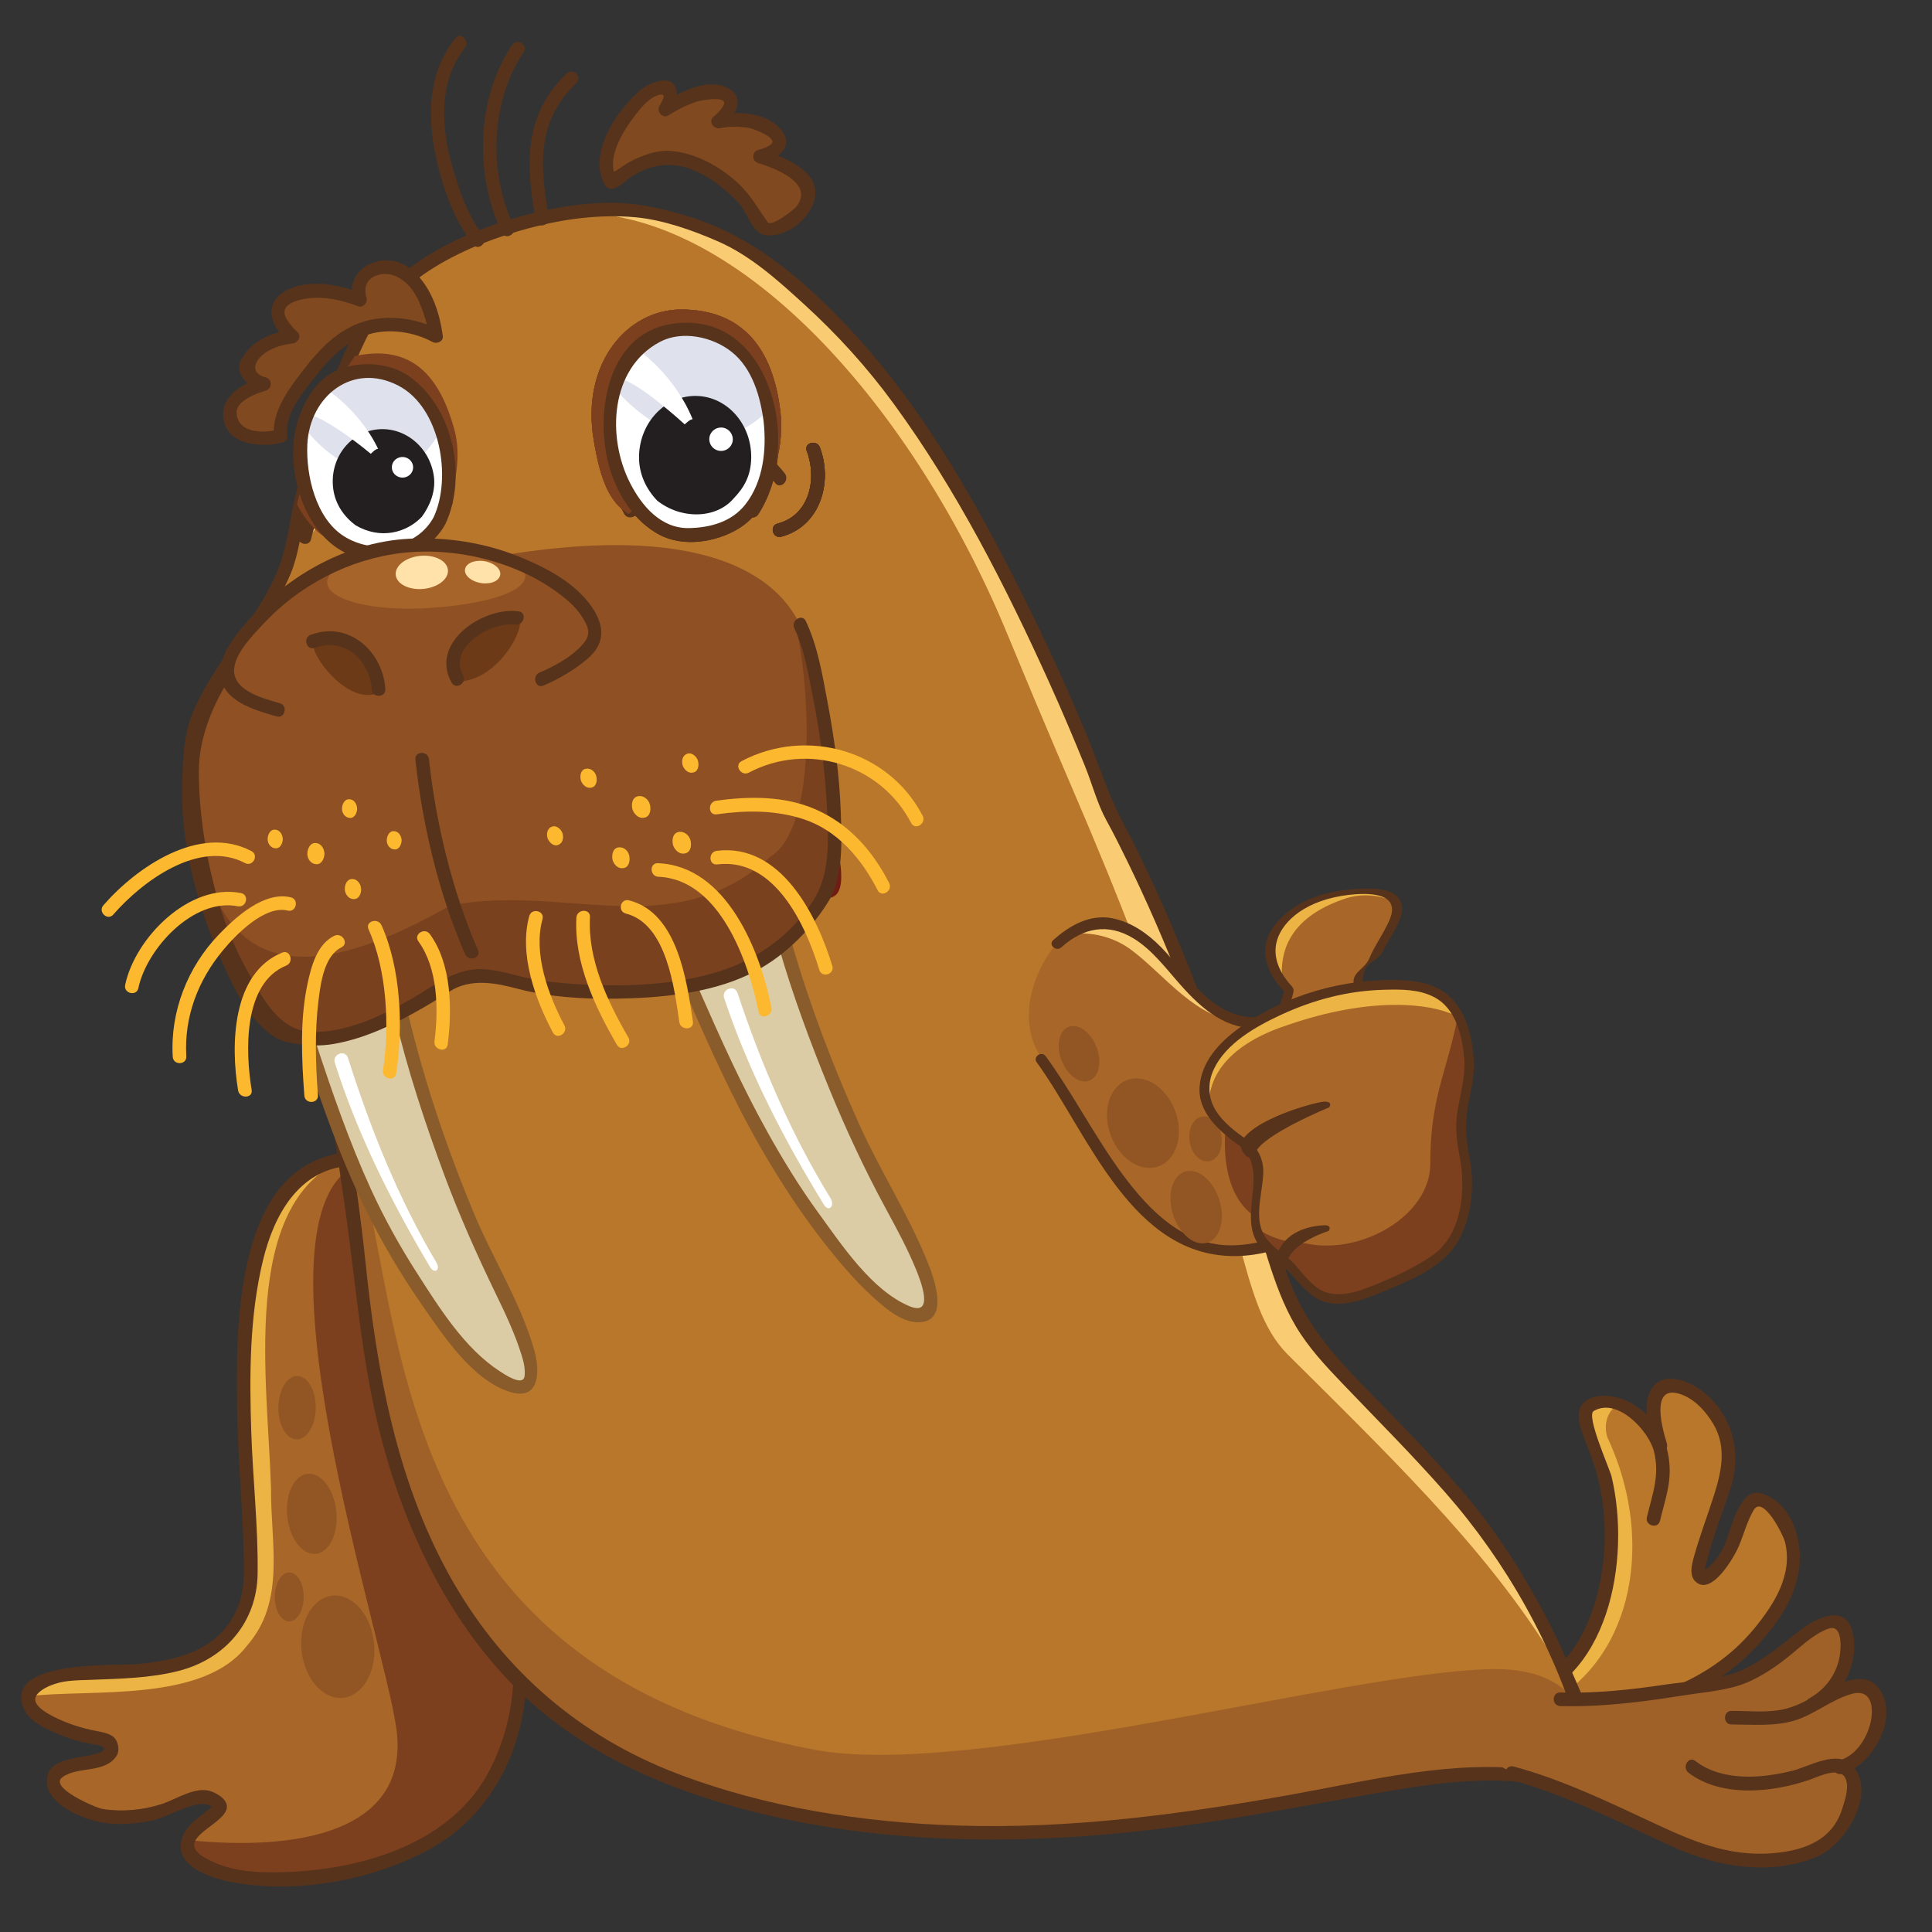<?xml version="1.0" standalone="no"?>
<!DOCTYPE svg PUBLIC "-//W3C//DTD SVG 1.0//EN" "http://www.w3.org/TR/2001/REC-SVG-20010904/DTD/svg10.dtd">
<svg xmlns="http://www.w3.org/2000/svg" xmlns:xlink="http://www.w3.org/1999/xlink" id="body_1" width="128" height="128">

<rect width="100%" height="100%" fill="#333333" stroke="none"/>

<g transform="matrix(0.25 0 0 0.25 0 0)">
	<g>
        <path transform="matrix(1 0 0 1 438.025 412.584)"  d="M-22.576 43.954C 13.571 39.619 23.5 26.73 32.289 14.924C 38.117 7.091 40.492 -8.314 29.382 -14.638C 22.719 -18.428 23.619 0.334 14.463 4.935C 8.789 7.791 14.223 -3.684 19.041 -19.343C 23.863 -35.004 11.42 -45.683 4.188 -45.488C -3.045 -45.293 1.975 -29.584 1.975 -29.584L1.975 -29.584L2.018 -28.47C 0.74 -35.229 -7.627 -42.053 -14.845 -40.751C -25.558 -38.82 -4.947 -25.147 -12.73 8.779C -15.906 22.631 -23.181 34.985 -37.431 37.69C -37.431 37.69 -40.492 40.028 -33.865 43.709C -30.314 45.683 -22.576 43.954 -22.576 43.954L-22.576 43.954L-22.576 43.954z" stroke="none" fill="#B9772B" fill-rule="nonzero" />
        <path transform="matrix(1 0 0 1 418.959 413.207)"  d="M7.041 -32.207C 5.821 -35.867 7.208 -39.523 9.836 -40.913C 7.98 -41.504 6.064 -41.706 4.222 -41.374C -6.492 -39.443 14.119 -25.77 6.336 8.156C 3.16 22.008 -4.115 34.362 -18.365 37.067C -18.365 37.067 -20.664 38.832 -16.933 41.706C 13.373 32.461 20.664 -3.359 7.041 -32.207z" stroke="none" fill="#ECB445" fill-rule="nonzero" />
        <path transform="matrix(1 0 0 1 420.402 410.516)"  d="M-19.329 41.493C 6.239 35.978 11.847 2.43 6.682 -19.201C 6.186 -21.279 -0.163 -35.343 1.944 -36.583C 8.294 -40.322 16.587 -31.205 17.905 -25.923C 19.524 -19.435 17.487 -14.562 16.041 -8.435C 15.508 -6.177 18.979 -5.219 19.512 -7.478C 20.801 -12.933 22.555 -17.322 21.971 -23.055C 21.244 -30.182 17.727 -35.527 11.397 -38.939C 5.752 -41.981 -3.9 -41.302 -1.755 -33.068C -0.778 -29.32 0.961 -25.751 2.139 -22.062C 4.251 -15.442 5.063 -8.597 4.833 -1.664C 4.293 14.66 -2.535 34.194 -20.286 38.023C -22.555 38.513 -21.593 41.981 -19.329 41.493L-19.329 41.493L-19.329 41.493z" stroke="none" fill="#57331B" fill-rule="nonzero" />
        <path transform="matrix(1 0 0 1 445.396 410.365)"  d="M-3.66 -27.844C -4.897 -31.794 -7.973 -43.048 -0.65 -41.077C 3.454 -39.973 6.677 -36.378 8.732 -32.855C 12.271 -26.785 10.778 -20.187 8.773 -13.93C 7.067 -8.611 5.074 -3.376 3.568 2.006C 2.999 4.039 2.14 7.05 3.901 8.739C 8.207 12.872 14.318 1.994 15.422 -0.641C 16.741 -3.791 17.613 -7.216 19.346 -10.173C 21.776 -14.32 27.173 -3.634 27.646 -1.733C 29.82 7.024 24.65 14.977 19.367 21.358C 7.027 36.263 -11.572 41.27 -30.107 43.591C -32.379 43.875 -32.407 47.478 -30.107 47.19C -11.156 44.818 7.803 39.881 20.882 25.111C 26.044 19.281 30.341 13.086 31.404 5.188C 32.406 -2.25 29.393 -12.241 21.324 -14.61C 15.435 -16.338 13.204 -4.419 11.714 -1.096C 10.823 0.891 9.677 2.694 8.145 4.245C 5.644 6.777 6.448 5.303 7.038 2.963C 8.713 -3.678 11.365 -10.111 13.405 -16.645C 16.257 -25.773 13.469 -35.572 5.961 -41.533C 1.673 -44.937 -6.006 -47.478 -8.432 -40.826C -9.944 -36.684 -8.398 -30.925 -7.132 -26.886C -6.44 -24.679 -2.964 -25.622 -3.66 -27.844L-3.66 -27.844L-3.66 -27.844z" stroke="none" fill="#57331B" fill-rule="nonzero" />
	</g>
	<g>
        <path transform="matrix(1 0 0 1 72.104 403.63)"  d="M20.386 -96.473C -22.205 -93.637 -2.235 4.94 -6.183 19.454C -13.438 46.12 -48.715 36.799 -59.084 41.264C -65.687 44.114 -68.491 48.778 -55.732 54.346C -48.965 57.298 -43.731 56.656 -42.902 58.436C -39.438 65.88 -62.661 61.702 -56.984 70.49C -50.438 80.613 -33.645 78.765 -24.673 74.641C -17.637 71.414 -15.562 72.669 -13.859 74.889C -12.154 77.109 -32.952 84.358 -15.212 92.053C -4.276 96.789 38.103 95.862 55.386 72.457C 68.491 54.711 67.219 30.677 61.748 20.365C 39.482 -21.574 41.017 -21.453 35.24 -46.648C 31.027 -65.02 25.161 -96.79 20.386 -96.473z" stroke="none" fill="#A86728" fill-rule="nonzero" />
        <path transform="matrix(1 0 0 1 93.732 403.294)"  d="M40.12 20.701C 17.854 -21.237 19.39 -21.118 13.613 -46.313C 10.872 -58.264 4.179 -83.901 0.793 -94.671C -28.908 -80.675 7.819 30.247 11.28 54.588C 15.291 82.797 -15.995 87.242 -43.817 84.355C -44.649 86.825 -43.323 89.576 -36.84 92.389C -25.904 97.125 16.475 96.198 33.758 72.793C 46.863 55.047 45.592 31.014 40.12 20.701L40.12 20.701L40.12 20.701z" stroke="none" fill="#7C401F" fill-rule="nonzero" />
        <path transform="matrix(1 0 0 1 49.138 379.336)"  d="M16.321 56.777C 26.618 45.059 22.592 29.717 22.681 15.121C 21.846 -13.36 14.447 -59.741 41.587 -71.995C 1.581 -66.538 20.676 29.438 16.784 43.747C 9.529 70.413 -25.748 61.093 -36.117 65.558C -38.955 66.783 -41.085 68.342 -41.587 70.165C -24.737 68.208 4.713 71.994 16.321 56.777z" stroke="none" fill="#ECB445" fill-rule="nonzero" />
        <path transform="matrix(1 0 0 1 71.081 403.481)"  d="M21.41 -98.124C -9.046 -95.653 -8.571 -51.858 -8.234 -29.811C -8.021 -15.892 -6.582 -2.018 -6.41 11.897C -6.336 17.924 -7.419 23.14 -11.377 28.029C -16.967 34.935 -26.529 36.777 -34.889 37.527C -40.614 38.04 -70.611 36.269 -64.718 49.483C -62.971 53.401 -57.12 55.454 -53.529 56.897C -50.961 57.93 -48.182 58.397 -45.479 58.922C -43.684 59.271 -42.443 60.054 -44.71 60.988C -48.353 62.489 -57.112 62.016 -58.443 66.87C -60.461 74.238 -48.927 78.767 -43.628 79.579C -39.258 80.249 -34.802 79.788 -30.499 78.917C -26.683 78.145 -18.206 72.717 -15.012 75.297C -13.945 76.159 -14.621 75.057 -14.621 75.057C -14.981 75.449 -15.433 75.775 -15.846 76.107C -16.953 76.997 -18.098 77.832 -19.186 78.745C -21.316 80.534 -23.095 82.774 -23.193 85.645C -23.409 92.009 -13.415 94.725 -8.548 95.522C 8.473 98.312 27.88 94.735 42.933 86.487C 62.161 75.951 70.611 53.366 67.995 32.246C 66.666 21.523 60.521 12.516 55.677 3.088C 51.732 -4.588 47.807 -12.336 44.815 -20.442C 39.41 -35.088 37.113 -51.132 33.745 -66.312C 32.027 -74.058 30.291 -81.852 27.759 -89.378C 26.766 -92.331 25.241 -97.859 21.41 -98.124C 19.092 -98.284 19.107 -94.684 21.41 -94.524C 22.749 -94.432 24.538 -87.686 24.924 -86.489C 26.583 -81.341 27.814 -76.048 29.042 -70.784C 31.414 -60.619 33.568 -50.399 35.839 -40.211C 38.839 -26.751 42.912 -14.544 49.017 -2.137C 54.025 8.042 61.39 18.177 63.874 29.314C 66.525 41.204 64.332 54.332 58.941 65.126C 49.06 84.908 25.367 91.87 4.785 92.639C -2.678 92.918 -10.6 92.619 -17.117 88.624C -25.197 83.672 -11.227 80.071 -10.955 75.481C -10.832 73.391 -13.349 71.916 -15.011 71.283C -19.12 69.721 -24.379 73.341 -28.09 74.559C -33.118 76.208 -38.634 76.727 -43.865 75.925C -45.669 75.648 -58.281 70.214 -54.542 67.501C -50.401 64.495 -43.385 66.593 -40.215 61.884C -39.192 60.362 -39.778 57.638 -41.266 56.633C -42.551 55.765 -44.091 55.534 -45.589 55.244C -49.647 54.456 -53.329 53.273 -57.031 51.375C -58.773 50.482 -63.247 48.047 -61.242 45.552C -60.165 44.211 -58.177 43.321 -56.589 42.784C -53.601 41.774 -50.205 41.817 -47.091 41.695C -39.214 41.384 -31.321 41.284 -23.641 39.301C -11.307 36.115 -2.972 26.313 -2.809 13.551C -2.649 1.07 -4.072 -11.451 -4.488 -23.921C -4.993 -39.073 -4.974 -54.651 -1.391 -69.468C 1.475 -81.323 7.963 -93.434 21.41 -94.524C 23.707 -94.711 23.725 -98.312 21.41 -98.124z" stroke="none" fill="#57331B" fill-rule="nonzero" />
        <path transform="matrix(1 0 0 1 89.518 436.395)"  d="M-9.531 1.617C -8.517 9.059 -3.425 14.37 1.835 13.477C 7.101 12.584 10.542 5.83 9.53 -1.613C 8.512 -9.061 3.421 -14.37 -1.839 -13.477C -7.103 -12.582 -10.542 -5.823 -9.531 1.617L-9.531 1.617L-9.531 1.617z" stroke="none" fill="#925624" fill-rule="nonzero" />
        <path transform="matrix(1 0 0 1 78.718 373.042)"  d="M0.771 -8.311C -1.929 -8.978 -4.466 -5.796 -4.891 -1.207C -5.319 3.382 -3.473 7.647 -0.768 8.312C 1.935 8.977 4.471 5.798 4.896 1.207C 5.319 -3.383 3.476 -7.642 0.771 -8.311L0.771 -8.311L0.771 -8.311z" stroke="none" fill="#925624" fill-rule="nonzero" />
        <path transform="matrix(1 0 0 1 76.652 423.19)"  d="M0.564 -6.429C -1.525 -6.955 -3.472 -4.502 -3.784 -0.951C -4.097 2.598 -2.655 5.906 -0.563 6.43C 1.528 6.955 3.476 4.504 3.788 0.952C 4.097 -2.599 2.657 -5.901 0.564 -6.429L0.564 -6.429L0.564 -6.429z" stroke="none" fill="#925624" fill-rule="nonzero" />
        <path transform="matrix(1 0 0 1 82.622 401.185)"  d="M-6.594 -0.715C -6.465 5.138 -3.411 10.201 0.23 10.598C 3.868 10.993 6.719 6.568 6.59 0.719C 6.46 -5.137 3.411 -10.198 -0.229 -10.599C -3.87 -10.994 -6.719 -6.569 -6.594 -0.715L-6.594 -0.715L-6.594 -0.715z" stroke="none" fill="#925624" fill-rule="nonzero" />
	</g>
	<g>
        <path transform="matrix(1 0 0 1 237.095 269.553)"  d="M182.552 187.459C 177.632 172.771 166.596 148.099 151.701 130.012C 136.807 111.929 116.425 93.311 111.106 85.864C 105.787 78.416 102.794 73.417 94.34 41.715C 89.602 23.947 83.841 7.687 78.188 -6.228C 66.07 -36.051 56.408 -55.271 56.408 -55.271C 32.811 -119.321 9.249 -160.326 -16.07 -184.495C -39.731 -207.082 -44.323 -207.239 -62.13 -212.542C -81.509 -218.313 -127.557 -207.223 -140.855 -182.225C -140.855 -182.225 -154.685 -155.628 -160.003 -123.713C -162.205 -110.501 -183.432 -88.469 -185.714 -75.534C -188.956 -57.139 -185.883 -40.427 -180.395 -25.003C -176.325 -13.563 -170.371 -0.36 -163.373 3.722C -160.18 5.585 -150.978 5.561 -150.978 5.561C -150.978 5.561 -143.731 47.322 -141.919 66.184C -139.259 93.842 -132.876 136.927 -105.218 169.905C -77.559 202.885 -31.278 212.991 9.148 215.653C 49.573 218.313 88.404 210.865 115 206.077C 141.597 201.29 158.615 198.23 169.786 200.624C 169.786 200.624 188.956 206.575 182.552 187.459L182.552 187.459L182.552 187.459z" stroke="none" fill="#B9772B" fill-rule="nonzero" />
        <path transform="matrix(1 0 0 1 259.391 400.928)"  d="M-43.724 62.738C -145.057 43.405 -151.724 -33.261 -161.487 -81.444C -162.44 -83.349 -163.857 -85.247 -165.609 -86.936C -165.202 -78.457 -164.732 -70.59 -164.214 -65.192C -161.554 -37.533 -155.171 5.551 -127.513 38.53C -99.854 71.51 -53.573 81.615 -13.147 84.277C 27.277 86.936 66.362 80.735 92.705 74.702C 144.943 62.739 158.943 78.072 161.609 65.406C 161.609 65.406 165.609 40.738 135.609 41.405C 97.377 42.255 -2.413 70.62 -43.724 62.738L-43.724 62.738L-43.724 62.738z" stroke="none" fill="#9F6127" fill-rule="nonzero" />
        <path transform="matrix(1 0 0 1 283.109 246.869)"  d="M-16.225 -79.002C 5.62 -26.127 6.075 -28.368 26.408 25.563C 46.908 73.063 44.948 98.884 58.15 112.088C 90.737 144.394 113.212 166.587 130.629 195.803C 124.936 183.682 113.743 162.687 104.706 151.714C 89.811 133.631 69.429 115.013 64.111 107.565C 58.792 100.118 55.797 95.119 47.344 63.417C 32.45 7.563 9.55 -34.273 9.55 -34.273C -9.552 -86.244 -37.328 -138.205 -62.646 -162.374C -82.8 -181.613 -105.346 -195.803 -130.628 -190.466C -86.805 -190.747 -40.911 -138.754 -16.225 -79.002L-16.225 -79.002L-16.225 -79.002z" stroke="none" fill="#F9CC74" fill-rule="nonzero" />
        <path transform="matrix(1 0 0 1 235.597 271.421)"  d="M171.119 197.661C 149.64 194.741 127.586 200.41 106.559 204.179C 77.445 209.395 48.093 213.307 18.448 212.377C -6.893 211.582 -32.672 207.62 -56.405 198.496C -81.705 188.77 -101.652 171.718 -115.247 148.292C -130.421 122.142 -135.736 92.138 -138.805 62.482C -140.86 42.632 -144.337 22.87 -147.744 3.214C -147.879 2.434 -148.738 1.893 -149.48 1.892C -152.948 1.886 -156.477 1.674 -159.834 0.766C -165.607 -0.792 -169.352 -9.367 -171.749 -14.193C -178.335 -27.45 -182.598 -42.411 -183.591 -57.175C -184.065 -64.201 -183.837 -71.826 -182.078 -78.661C -180.798 -83.636 -177.709 -88.245 -175.002 -92.539C -169.427 -101.381 -162.526 -109.793 -158.517 -119.523C -156.396 -124.671 -155.878 -130.299 -154.668 -135.706C -153.102 -142.705 -151.064 -149.595 -148.797 -156.396C -145.95 -164.934 -142.589 -173.336 -138.671 -181.44C -130.706 -197.908 -112.056 -206.493 -95.256 -210.992C -86.202 -213.417 -76.642 -214.683 -67.277 -213.848C -59.959 -213.196 -51.994 -210.379 -45.284 -207.436C -36.691 -203.667 -29.534 -197.196 -22.676 -190.948C -13.743 -182.809 -5.824 -174.108 1.304 -164.339C 17.967 -141.505 30.991 -115.929 42.604 -90.236C 45.853 -83.048 48.931 -75.783 51.902 -68.476C 53.805 -63.796 55.17 -58.448 57.603 -54.033C 59.63 -50.357 61.497 -46.59 63.334 -42.817C 73.555 -21.818 81.955 0.075 88.917 22.356C 93.063 35.63 96.229 49.182 100.447 62.434C 102.373 68.484 104.546 74.552 107.795 80.034C 111.111 85.63 115.519 90.363 119.99 95.047C 129.232 104.73 138.712 114.174 147.54 124.245C 163.679 142.655 176.225 164.982 183.123 188.511C 184.677 193.811 183.1 197.072 177.399 197.715C 175.181 197.965 172.855 197.864 170.64 197.597C 168.339 197.317 168.366 200.921 170.64 201.196C 176.278 201.879 186.704 201.856 187.313 194.185C 187.931 186.411 183.364 177.22 180.395 170.323C 175.074 157.957 168.542 146.146 160.791 135.136C 152.936 123.976 143.363 114.05 133.916 104.248C 123.114 93.041 111.811 83.008 106.225 68.189C 102.015 57.017 99.255 45.323 96.062 33.839C 92.2 19.942 87.609 6.249 82.506 -7.239C 76.515 -23.071 69.763 -38.712 61.869 -53.697C 57.805 -61.412 55.205 -69.974 51.825 -78.019C 46.081 -91.685 39.832 -105.133 33.089 -118.334C 21.579 -140.87 8.541 -163.466 -8.588 -182.256C -20.788 -195.639 -34.98 -208.383 -52.507 -213.863C -60.109 -216.24 -67.178 -217.88 -75.193 -217.667C -84.75 -217.413 -94.3 -215.329 -103.344 -212.327C -118.607 -207.262 -134.477 -198.215 -141.779 -183.256C -145.43 -175.776 -148.519 -168.008 -151.299 -160.168C -153.445 -154.118 -155.284 -147.964 -156.904 -141.754C -158.562 -135.401 -159.127 -128.631 -161.221 -122.425C -164.653 -112.254 -172.385 -103.296 -178.11 -94.356C -180.564 -90.525 -182.814 -86.593 -184.585 -82.398C -186.919 -76.867 -187.111 -70.276 -187.314 -64.37C -187.93 -46.453 -182.48 -28.417 -174.858 -12.376C -172.043 -6.452 -168.423 -0.221 -162.783 3.408C -159.261 5.673 -153.505 5.484 -149.48 5.492L-149.48 5.492L-151.215 4.171C -148.585 19.344 -146.125 34.555 -143.992 49.806C -141.113 70.399 -139.627 90.917 -134.19 111.094C -127.636 135.416 -116.063 159.168 -97.881 176.917C -80.677 193.711 -57.72 203.354 -34.684 209.017C 1.363 217.88 39.078 217.52 75.67 212.723C 92.593 210.505 109.343 207.249 126.149 204.318C 140.592 201.801 155.485 199.137 170.162 201.132C 172.431 201.44 173.411 197.973 171.119 197.661L171.119 197.661L171.119 197.661z" stroke="none" fill="#57331B" fill-rule="nonzero" />
	</g>
	<g>
        <path transform="matrix(1 0 0 1 444.887 461.654)"  d="M53.585 -6.319C 53.573 -6.895 53.537 -7.47 53.475 -8.043C 53.673 -13.473 50.376 -17.319 41.683 -12.992C 40.228 -12.382 38.386 -11.477 35.964 -10.132C 46.338 -15.318 47.534 -31.275 41.55 -32.073C 35.655 -32.857 25.593 -18.51 14.024 -16.38C -3.009 -13.249 -17.36 -10.529 -33.851 -11.062C -33.851 -11.062 -48.815 -11.9 -50.778 -4.538C -51.46 -1.983 -53.724 7.243 -38.507 9.206C -36.241 9.497 0.454 28.583 12.05 30.314C 29.108 32.857 36.079 30.938 40.419 26.599C 44.758 22.259 47.3 16.277 47.001 12.835C 46.949 12.291 46.847 11.754 46.696 11.229C 46.665 9.947 46.434 8.878 45.939 8.219C 45.585 7.747 45.15 7.341 44.654 7.021C 45.937 6.187 53.724 0.823 53.585 -6.319L53.585 -6.319L53.585 -6.319z" stroke="none" fill="#9F6127" fill-rule="nonzero" />
        <path transform="matrix(1 0 0 1 447.771 480.393)"  d="M-47.601 -8.784C -32.414 -4.687 -18.432 2.728 -4.153 9.146C 7.652 14.45 21.478 16.785 33.811 11.617C 41.237 8.506 49.84 -5.354 43.07 -12.592C 39.147 -16.785 31.571 -12.218 27.354 -11.154C 19.057 -9.063 8.642 -8.236 1.513 -13.717C -0.328 -15.132 -2.117 -12.002 -0.303 -10.607C 8.42 -3.901 22.189 -5.36 32.001 -8.816C 34.215 -9.596 40.079 -12.549 41.419 -8.808C 42.268 -6.439 41.124 -3.236 40.41 -0.979C 37.789 7.309 30.378 9.996 22.281 10.707C 10.025 11.784 0.21 7.278 -10.536 2.26C -22.273 -3.222 -34.095 -8.87 -46.644 -12.255C -48.889 -12.86 -49.84 -9.388 -47.601 -8.784z" stroke="none" fill="#57331B" fill-rule="nonzero" />
        <path transform="matrix(1 0 0 1 451.956 439.461)"  d="M-38.459 12.664C -31.7 12.856 -24.977 12.37 -18.265 11.596C -13.895 11.091 -9.541 10.438 -5.197 9.75C 0.134 8.905 6.1 8.516 11.099 6.384C 14.943 4.744 18.353 2.425 21.635 -0.144C 25.02 -2.793 28.404 -6.297 32.496 -7.821C 36.456 -9.297 35.932 -2.511 35.563 -0.453C 34.716 4.282 31.73 8.295 27.56 10.596C 25.526 11.718 27.342 14.826 29.376 13.705C 36.424 9.817 40.782 1.313 39.06 -6.694C 37.312 -14.825 29.132 -10.578 24.991 -7.361C 20.308 -3.723 15.849 0.158 10.477 2.766C 4.311 5.76 -3.984 5.972 -10.704 6.981C -19.886 8.361 -29.164 9.329 -38.459 9.064C -40.782 8.998 -40.775 12.599 -38.459 12.664z" stroke="none" fill="#57331B" fill-rule="nonzero" />
        <path transform="matrix(1 0 0 1 480.188 456.46)"  d="M-21.306 0.542C -15.872 0.548 -10.06 1.088 -4.77 -0.457C 0.665 -2.045 5.077 -6.046 10.534 -7.556C 15.815 -9.018 16.43 -3.943 15.549 -0.066C 14.553 4.324 11.504 9.021 6.938 10.171C 4.688 10.737 5.643 14.209 7.895 13.642C 16.199 11.553 23.627 -2.038 17.444 -9.405C 13.414 -14.208 5.56 -9.582 1.577 -7.421C -1.453 -5.776 -4.443 -4.086 -7.855 -3.406C -12.166 -2.549 -16.947 -3.055 -21.306 -3.059C -23.627 -3.062 -23.627 0.54 -21.306 0.542L-21.306 0.542L-21.306 0.542z" stroke="none" fill="#57331B" fill-rule="nonzero" />
	</g>
	<g>
        <path transform="matrix(0.49 0 0 1 204.854 203.659)"  d="M-31.473 27.679C -23.682 29.591 -10.392 27.246 1.326 28.664C 15.001 30.319 9.826 29.772 25.858 32.499C 41.89 35.226 34.881 18.618 23.715 11.523C 12.55 4.429 -25.76 -22.793 -35.144 -19.352C -35.144 -19.352 -31.335 4.993 -31.335 13.075C -31.335 21.156 -31.473 27.679 -31.473 27.679L-31.473 27.679L-31.473 27.679z" stroke="none" fill="#A13422" fill-rule="nonzero" />
        <path transform="matrix(0.49 0 0 1 205.595 193.773)"  d="M-3.035 18.735C 7.919 20.32 19.492 25.259 23.946 32.054C 25.135 33.868 27.853 33.783 27.454 31.967C 25.66 23.806 8.827 15.85 -5.087 15.611C -8.335 15.555 -8.764 17.852 -5.443 18.334L-5.443 18.334L-3.035 18.735L-3.035 18.735z" stroke="none" fill="#B77261" fill-rule="nonzero" />
        <path transform="matrix(0.49 0 0 1 196.494 198.798)"  d="M-13.584 5.66C -8.406 -2.585 15.606 17.157 23.526 20.492C 25.516 21.33 27.598 20.022 25.593 19.178C 15.917 15.104 -10.344 -6.266 -16.692 3.843C -17.931 5.815 -14.815 7.62 -13.584 5.66L-13.584 5.66L-13.584 5.66z" stroke="none" fill="#721D14" fill-rule="nonzero" />
        <path transform="matrix(0.49 0 0 1 203.08 205.287)"  d="M-29.438 -19.819C -16.644 -25.658 11.651 3.808 23.279 9.501C 32.334 13.934 37.998 22.299 36.838 27.944C 35.503 34.438 16.879 28.485 9.221 28.223C -3.243 27.797 -18.038 30.315 -28.388 26.798C -30.588 26.05 -28.533 27.607 -26.299 28.116C -8.328 32.213 7.725 27.736 20.116 30.627C 25.446 31.871 32.473 33.684 37.045 32.109C 40.489 30.922 40.689 28.084 40.463 25.811C 39.824 19.398 33.237 11.761 23.193 7.168C 10.953 1.57 -18.259 -28.859 -31.255 -22.927C -33.365 -21.965 -31.534 -18.862 -29.438 -19.819L-29.438 -19.819L-29.438 -19.819z" stroke="none" fill="#721D14" fill-rule="nonzero" />
	</g>
	<g>
        <path transform="matrix(0.999 -0.035 0.035 0.999 135.521 205.731)"  d="M-83.292 14.109C -82.312 20.803 -78.097 45.034 -66.639 61.209C -60.102 70.439 -53.931 71.655 -40.541 65.61C -27.149 59.567 -19.764 53.651 -15.594 51.863C -11.421 50.077 2.194 54.391 10.997 56.269C 19.235 58.026 19.834 61.561 47.874 56.63C 75.912 51.699 83.661 31.506 84.382 17.088C 85.212 0.516 84.519 -6.108 79.511 -32.172C 77.485 -42.711 64.604 -71.655 -18.726 -55.656C -75.647 -44.727 -79.962 -21.141 -83.059 -12.324C -83.951 -9.785 -85.212 1.003 -83.292 14.109L-83.292 14.109L-83.292 14.109z" stroke="none" fill="#8F5123" fill-rule="nonzero" />
        <path transform="matrix(0.999 -0.035 0.035 0.999 137.767 222.293)"  d="M77.843 -48.803C 77.506 -50.558 76.528 -52.711 74.809 -55.024C 78.072 -40.878 79.604 -0.952 66.271 7.048C 39.604 29.715 11.269 12.051 -19.062 17.048C -46.731 31.384 -75.062 39.048 -83.544 5.442C -81.403 15.843 -76.886 32.468 -68.307 44.578C -61.77 53.808 -55.598 55.024 -42.209 48.979C -28.817 42.936 -21.431 37.02 -17.261 35.232C -13.089 33.446 0.527 37.76 9.329 39.638C 17.568 41.395 18.166 44.93 46.206 39.999C 74.244 35.068 81.993 14.876 82.714 0.457C 83.544 -16.115 82.851 -22.739 77.843 -48.803L77.843 -48.803L77.843 -48.803z" stroke="none" fill="#7A411F" fill-rule="nonzero" />
        <path transform="matrix(0.999 -0.035 0.035 0.999 118.742 226.928)"  d="M-7.755 -25.904C -6.516 -8.593 -2.79 9.962 3.595 26.09C 4.439 28.222 7.922 27.294 7.066 25.133C 0.803 9.311 -2.941 -8.925 -4.156 -25.904C -4.321 -28.206 -7.921 -28.222 -7.755 -25.904z" stroke="none" fill="#57331B" fill-rule="nonzero" />
        <path transform="matrix(0.999 -0.035 0.035 0.999 112.71 319.978)"  d="M-29.225 -44.262C -29.225 -44.262 -20.108 -12.814 -13.512 0.689C -9.516 8.875 -4.552 19.717 6.834 34.997C 12.084 42.057 21.943 51.123 25.584 47.763C 29.225 44.408 22.591 29.699 18.004 19.44C 2.846 -14.47 -4.517 -51.123 -4.517 -51.123" stroke="none" fill="#DCCCA5" fill-rule="nonzero" />
        <path transform="matrix(0.999 -0.035 0.035 0.999 111.326 319.314)"  d="M-29.602 -43.071C -25.321 -28.336 -20.808 -13.406 -14.51 0.607C -10.505 9.507 -5.843 18.097 -0.561 26.304C 4.758 34.574 12.153 46.909 22.072 50.385C 30.004 53.164 30.252 45.006 28.904 39.533C 25.776 26.822 18.757 14.885 14.168 2.673C 7.649 -14.668 2.252 -32.715 -1.423 -50.889C -1.883 -53.164 -5.353 -52.199 -4.895 -49.932C -2.023 -35.726 2.059 -21.703 6.61 -7.957C 10.32 3.247 14.747 14.136 19.527 24.919C 21.778 29.995 23.939 35.132 25.432 40.49C 25.95 42.349 26.407 44.392 26.094 46.326C 25.621 49.25 20.552 45.499 19.589 44.826C 10.427 38.424 4.115 27.399 -1.475 17.987C -5.762 10.767 -9.654 3.128 -12.88 -4.628C -18.19 -17.392 -22.277 -30.76 -26.131 -44.028C -26.778 -46.253 -30.251 -45.305 -29.602 -43.071L-29.602 -43.071L-29.602 -43.071z" stroke="none" fill="#8A5C2B" fill-rule="nonzero" />
        <path transform="matrix(0.999 -0.035 0.035 0.999 102.417 307.952)"  d="M-12.762 -26.795C -7.415 -7.615 0.988 10.759 10.557 28.177C 11.712 30.276 13.405 29.092 12.258 27.006C 2.847 9.881 -3.975 -9.108 -9.236 -27.966C -9.878 -30.277 -13.405 -29.097 -12.762 -26.795z" stroke="none" fill="#FFFFFF" fill-rule="nonzero" />
        <path transform="matrix(0.999 -0.035 0.035 0.999 216.23 301.246)"  d="M-31.453 -39.871C -31.453 -39.871 -19.682 -10.235 -12.403 2.91C -7.995 10.882 -2.484 21.459 9.672 36.135C 15.275 42.916 24.524 51.039 27.99 47.497C 31.453 43.96 25.136 30.038 20.029 20.026C 3.156 -13.065 -6.319 -51.039 -6.319 -51.039" stroke="none" fill="#DCCCA5" fill-rule="nonzero" />
        <path transform="matrix(0.999 -0.035 0.035 0.999 216.224 299.679)"  d="M-33.237 -37.826C -27.546 -23.515 -21.724 -9.054 -14.466 4.542C -9.75 13.377 -4.591 21.929 1.328 30.014C 5.015 35.049 8.906 39.99 13.36 44.369C 16.302 47.262 20.687 51.412 25.072 51.671C 34.095 52.203 29.799 39.645 28.161 35.215C 23.546 22.733 16.638 11.128 11.587 -1.201C 5.115 -16.999 -0.476 -33.379 -4.632 -49.952C -5.196 -52.203 -8.668 -51.247 -8.103 -48.995C -4.88 -36.139 -0.663 -23.488 3.915 -11.061C 7.928 -0.174 12.472 10.525 17.629 20.92C 20.344 26.393 23.078 31.815 25.201 37.555C 26.335 40.622 29.809 50.403 23.136 47.324C 13.241 42.76 5.763 30.41 -0.089 21.78C -4.802 14.829 -8.97 7.437 -12.801 -0.035C -19.223 -12.559 -24.567 -25.711 -29.765 -38.783C -30.612 -40.914 -34.095 -39.985 -33.237 -37.826z" stroke="none" fill="#8A5C2B" fill-rule="nonzero" />
        <path transform="matrix(0.999 -0.035 0.035 0.999 206.251 291.102)"  d="M-13.409 -27.11C -7.693 -7.643 1.122 10.963 11.116 28.577C 12.322 30.699 14.096 28.997 12.899 26.889C 3.07 9.571 -4.21 -9.21 -9.831 -28.351C -10.519 -30.699 -14.096 -29.446 -13.409 -27.11z" stroke="none" fill="#FFFFFF" fill-rule="nonzero" />
        <path transform="matrix(0.999 -0.035 0.035 0.999 136.106 220.626)"  d="M76.28 -51.486C 78.821 -45.65 79.633 -38.732 80.641 -32.51C 82.201 -22.89 83.132 -13.133 83.271 -3.387C 83.375 3.939 83.513 12.936 79.622 19.444C 74.538 27.945 65.171 34.79 55.933 37.868C 44.079 41.818 30.168 41.994 17.798 40.976C 13.578 40.63 9.283 40.122 5.122 39.336C 0.332 38.431 -4.047 36.458 -8.971 35.952C -16.629 35.165 -22.503 39.92 -28.891 43.262C -36.799 47.398 -45.811 51.332 -54.91 50.987C -63.719 50.653 -67.792 41.942 -71.382 35.077C -75.364 27.461 -78.05 19.59 -79.869 11.216C -82.015 1.332 -83.139 -8.859 -82.832 -18.974C -82.54 -28.623 -77.747 -38.551 -71.842 -46.036C -70.421 -47.838 -72.95 -50.404 -74.388 -48.582C -80.99 -40.215 -85.901 -29.711 -86.432 -18.974C -87.034 -6.826 -85.05 5.714 -82.105 17.469C -79.491 27.902 -74.619 37.895 -68.544 46.733C -64.01 53.33 -57.243 55.427 -49.449 54.325C -40.948 53.124 -32.954 49.507 -25.434 45.505C -23.043 44.232 -20.71 42.858 -18.374 41.489C -12.729 38.181 -6.259 39.642 -0.378 41.431C 7.812 43.92 16.571 44.76 25.119 44.96C 36.837 45.234 50.039 44.538 60.942 39.839C 69.701 36.063 77.419 29.173 82.73 21.261C 87.034 14.849 86.859 5.087 86.878 -2.27C 86.903 -12.353 85.796 -22.454 84.279 -32.411C 83.223 -39.339 82.209 -46.823 79.388 -53.303C 78.464 -55.427 75.363 -53.592 76.28 -51.486L76.28 -51.486L76.28 -51.486z" stroke="none" fill="#57331B" fill-rule="nonzero" />
        <path transform="matrix(0.999 -0.035 0.035 0.999 72.937 222.338)"  d="M1.637 -0.051C 1.673 1.113 0.968 2.075 0.065 2.102C -0.838 2.131 -1.601 1.211 -1.636 0.049C -1.673 -1.113 -0.967 -2.075 -0.064 -2.107C 0.84 -2.131 1.603 -1.211 1.637 -0.051L1.637 -0.051L1.637 -0.051z" stroke="none" fill="#FCB930" fill-rule="nonzero" />
        <path transform="matrix(0.999 -0.035 0.035 0.999 72.946 222.334)"  d="M1.252 -0.046C 1.242 0.713 0.933 1.641 0.055 1.732C -0.817 1.823 -1.221 0.727 -1.271 0.054C -1.328 -0.701 -0.902 -1.637 -0.075 -1.727C 0.795 -1.821 1.202 -0.715 1.252 -0.046L1.252 -0.046L2.002 -0.046C 1.912 -1.25 1.24 -2.415 -0.075 -2.477C -1.381 -2.538 -2.007 -1.009 -2.021 0.054C -2.037 1.257 -1.186 2.43 0.055 2.482C 1.363 2.538 1.987 1.022 2.002 -0.046L2.002 -0.046L1.252 -0.046L1.252 -0.046z" stroke="none" fill="#FCB930" fill-rule="nonzero" />
        <path transform="matrix(0.999 -0.035 0.035 0.999 92.642 214.283)"  d="M1.636 -0.052C 1.673 1.112 0.967 2.075 0.064 2.104C -0.84 2.134 -1.602 1.212 -1.637 0.049C -1.673 -1.114 -0.968 -2.074 -0.065 -2.104C 0.838 -2.134 1.6 -1.212 1.636 -0.052L1.636 -0.052L1.636 -0.052z" stroke="none" fill="#FCB930" fill-rule="nonzero" />
        <path transform="matrix(0.999 -0.035 0.035 0.999 92.651 214.284)"  d="M1.252 -0.053C 1.242 0.706 0.932 1.635 0.055 1.728C -0.818 1.821 -1.221 0.72 -1.271 0.048C -1.328 -0.706 -0.902 -1.641 -0.075 -1.729C 0.796 -1.822 1.201 -0.726 1.252 -0.053L1.252 -0.053L2.002 -0.053C 1.911 -1.254 1.241 -2.425 -0.075 -2.479C -1.381 -2.532 -2.006 -1.022 -2.021 0.048C -2.038 1.251 -1.186 2.427 0.055 2.478C 1.362 2.533 1.987 1.015 2.002 -0.053L2.002 -0.053L1.252 -0.053L1.252 -0.053z" stroke="none" fill="#FCB930" fill-rule="nonzero" />
        <path transform="matrix(0.999 -0.035 0.035 0.999 83.718 226.218)"  d="M1.898 -0.058C 1.939 1.29 1.124 2.41 0.075 2.442C -0.975 2.473 -1.856 1.406 -1.898 0.058C -1.939 -1.29 -1.124 -2.407 -0.075 -2.441C 0.972 -2.473 1.858 -1.407 1.898 -0.058z" stroke="none" fill="#FCB930" fill-rule="nonzero" />
        <path transform="matrix(0.999 -0.035 0.035 0.999 83.726 226.219)"  d="M1.515 -0.059C 1.501 0.857 1.12 1.956 0.067 2.066C -0.981 2.176 -1.469 0.869 -1.531 0.057C -1.601 -0.855 -1.074 -1.961 -0.083 -2.067C 0.964 -2.178 1.454 -0.87 1.515 -0.059L1.515 -0.059L2.265 -0.059C 2.163 -1.421 1.409 -2.752 -0.083 -2.817C -1.566 -2.881 -2.264 -1.147 -2.281 0.057C -2.301 1.42 -1.338 2.754 0.067 2.816C 1.55 2.881 2.247 1.145 2.265 -0.059L2.265 -0.059L1.515 -0.059L1.515 -0.059z" stroke="none" fill="#FCB930" fill-rule="nonzero" />
        <path transform="matrix(0.999 -0.035 0.035 0.999 93.545 235.612)"  d="M1.784 -0.201C 1.928 1.065 1.245 2.183 0.26 2.296C -0.722 2.404 -1.638 1.469 -1.782 0.203C -1.928 -1.064 -1.247 -2.18 -0.258 -2.293C 0.726 -2.404 1.64 -1.468 1.784 -0.201L1.784 -0.201L1.784 -0.201z" stroke="none" fill="#FCB930" fill-rule="nonzero" />
        <path transform="matrix(0.999 -0.035 0.035 0.999 93.545 235.611)"  d="M1.409 -0.201C 1.466 0.636 1.253 1.586 0.367 1.895C -0.565 2.219 -1.198 1.079 -1.379 0.369C -1.594 -0.482 -1.244 -1.587 -0.365 -1.89C 0.685 -2.255 1.298 -0.881 1.422 -0.101L1.422 -0.101L2.146 -0.3C 1.949 -1.538 1.106 -2.72 -0.258 -2.667C -1.672 -2.612 -2.239 -0.968 -2.157 0.204C -2.069 1.483 -1.087 2.72 0.26 2.671C 1.671 2.62 2.239 0.965 2.159 -0.201L2.159 -0.201L1.409 -0.201L1.409 -0.201z" stroke="none" fill="#FCB930" fill-rule="nonzero" />
        <path transform="matrix(0.999 -0.035 0.035 0.999 104.465 222.687)"  d="M1.599 -0.05C 1.634 1.088 0.945 2.028 0.063 2.055C -0.819 2.08 -1.563 1.183 -1.597 0.051C -1.634 -1.085 -0.945 -2.027 -0.064 -2.056C 0.821 -2.08 1.563 -1.183 1.599 -0.05L1.599 -0.05L1.599 -0.05z" stroke="none" fill="#FCB930" fill-rule="nonzero" />
        <path transform="matrix(0.999 -0.035 0.035 0.999 104.477 222.686)"  d="M1.212 -0.051C 1.201 0.684 0.903 1.591 0.051 1.68C -0.793 1.769 -1.185 0.701 -1.234 0.051C -1.289 -0.681 -0.879 -1.595 -0.076 -1.681C 0.769 -1.772 1.162 -0.701 1.212 -0.051L1.212 -0.051L1.962 -0.051C 1.871 -1.233 1.214 -2.371 -0.076 -2.431C -1.357 -2.489 -1.971 -0.992 -1.984 0.051C -1.999 1.231 -1.163 2.375 0.051 2.43C 1.334 2.49 1.947 0.994 1.962 -0.051L1.962 -0.051L1.212 -0.051z" stroke="none" fill="#FCB930" fill-rule="nonzero" />
        <path transform="matrix(0.999 -0.035 0.035 0.999 182.938 202.235)"  d="M-1.652 0.563C -1.252 1.737 -0.187 2.434 0.721 2.124C 1.637 1.813 2.051 0.611 1.653 -0.565C 1.254 -1.74 0.188 -2.434 -0.724 -2.125C -1.635 -1.815 -2.051 -0.611 -1.652 0.563L-1.652 0.563L-1.652 0.563z" stroke="none" fill="#FCB930" fill-rule="nonzero" />
        <path transform="matrix(0.999 -0.035 0.035 0.999 182.913 202.231)"  d="M-1.988 0.667C -1.528 1.843 -0.5 2.842 0.846 2.49C 2.184 2.142 2.356 0.431 2.039 -0.66C 1.736 -1.707 0.565 -2.842 -0.614 -2.531C -2.043 -2.155 -2.356 -0.596 -1.988 0.667L-1.988 0.667L-1.265 0.469C -1.494 -0.317 -1.47 -1.242 -0.697 -1.717C 0.031 -2.162 0.828 -1.37 1.161 -0.814C 1.591 -0.096 1.575 0.927 0.998 1.551C 0.155 2.463 -0.973 1.214 -1.265 0.469L-1.265 0.469L-1.988 0.667L-1.988 0.667z" stroke="none" fill="#FCB930" fill-rule="nonzero" />
        <path transform="matrix(0.999 -0.035 0.035 0.999 155.974 206.23)"  d="M-1.651 0.563C -1.253 1.736 -0.188 2.434 0.726 2.124C 1.636 1.813 2.052 0.608 1.654 -0.564C 1.255 -1.737 0.189 -2.434 -0.723 -2.124C -1.634 -1.814 -2.052 -0.611 -1.651 0.563L-1.651 0.563L-1.651 0.563z" stroke="none" fill="#FCB930" fill-rule="nonzero" />
        <path transform="matrix(0.999 -0.035 0.035 0.999 155.975 206.24)"  d="M-2.013 0.653C -1.552 1.833 -0.523 2.825 0.825 2.475C 2.159 2.13 2.33 0.411 2.014 -0.674C 1.662 -1.887 0.445 -2.825 -0.824 -2.496C -2.159 -2.151 -2.33 -0.433 -2.013 0.653L-2.013 0.653L-1.29 0.454C -1.52 -0.333 -1.496 -1.257 -0.722 -1.732C 0.145 -2.263 1.027 -1.151 1.292 -0.475C 1.587 0.279 1.449 1.265 0.723 1.711C -0.145 2.243 -1.026 1.13 -1.29 0.454L-1.29 0.454L-2.013 0.653z" stroke="none" fill="#FCB930" fill-rule="nonzero" />
        <path transform="matrix(0.999 -0.035 0.035 0.999 169.917 213.852)"  d="M-1.915 0.65C -1.451 2.011 -0.217 2.826 0.842 2.464C 1.9 2.104 2.382 0.706 1.919 -0.656C 1.456 -2.017 0.221 -2.825 -0.836 -2.466C -1.895 -2.106 -2.382 -0.709 -1.915 0.65z" stroke="none" fill="#FCB930" fill-rule="nonzero" />
        <path transform="matrix(0.999 -0.035 0.035 0.999 169.917 213.864)"  d="M-2.276 0.738C -1.754 2.074 -0.59 3.212 0.941 2.813C 2.457 2.419 2.638 0.463 2.281 -0.767C 1.881 -2.141 0.503 -3.212 -0.936 -2.84C -2.453 -2.449 -2.637 -0.491 -2.276 0.738L-2.276 0.738L-1.553 0.539C -1.83 -0.403 -1.788 -1.498 -0.865 -2.062C 0.181 -2.701 1.237 -1.388 1.558 -0.568C 1.911 0.335 1.737 1.506 0.87 2.036C -0.176 2.676 -1.232 1.359 -1.553 0.539L-1.553 0.539L-2.276 0.738L-2.276 0.738z" stroke="none" fill="#FCB930" fill-rule="nonzero" />
        <path transform="matrix(0.999 -0.035 0.035 0.999 180.672 223.328)"  d="M-1.915 0.65C -1.451 2.011 -0.217 2.826 0.842 2.464C 1.9 2.104 2.382 0.706 1.919 -0.656C 1.456 -2.017 0.221 -2.825 -0.836 -2.466C -1.895 -2.106 -2.382 -0.709 -1.915 0.65z" stroke="none" fill="#FCB930" fill-rule="nonzero" />
        <path transform="matrix(0.999 -0.035 0.035 0.999 180.672 223.339)"  d="M-2.276 0.738C -1.754 2.074 -0.59 3.212 0.941 2.813C 2.457 2.419 2.638 0.463 2.281 -0.767C 1.881 -2.141 0.503 -3.212 -0.936 -2.84C -2.453 -2.449 -2.637 -0.491 -2.276 0.738L-2.276 0.738L-1.553 0.539C -1.83 -0.403 -1.788 -1.498 -0.865 -2.062C 0.181 -2.701 1.237 -1.388 1.558 -0.568C 1.911 0.335 1.737 1.506 0.87 2.036C -0.176 2.676 -1.232 1.359 -1.553 0.539L-1.553 0.539L-2.276 0.738L-2.276 0.738z" stroke="none" fill="#FCB930" fill-rule="nonzero" />
        <path transform="matrix(0.999 -0.035 0.035 0.999 164.548 227.316)"  d="M-1.855 0.466C -1.525 1.783 -0.426 2.644 0.598 2.389C 1.623 2.13 2.187 0.851 1.854 -0.466C 1.527 -1.786 0.427 -2.644 -0.6 -2.388C -1.626 -2.128 -2.187 -0.853 -1.855 0.466L-1.855 0.466L-1.855 0.466z" stroke="none" fill="#FCB930" fill-rule="nonzero" />
        <path transform="matrix(0.999 -0.035 0.035 0.999 164.549 227.323)"  d="M-2.217 0.559C -1.821 1.888 -0.78 2.997 0.698 2.744C 2.172 2.492 2.457 0.6 2.216 -0.572C 1.937 -1.929 0.696 -2.997 -0.699 -2.755C -2.173 -2.501 -2.457 -0.615 -2.217 0.559L-2.217 0.559L-1.494 0.36C -1.682 -0.561 -1.515 -1.694 -0.5 -2.033C 0.51 -2.369 1.262 -1.149 1.493 -0.373C 1.759 0.525 1.456 1.702 0.499 2.021C -0.508 2.356 -1.263 1.132 -1.494 0.36L-1.494 0.36L-2.217 0.559L-2.217 0.559z" stroke="none" fill="#FCB930" fill-rule="nonzero" />
        <path transform="matrix(0.999 -0.035 0.035 0.999 147.088 221.499)"  d="M-1.615 0.551C -1.223 1.697 -0.181 2.378 0.705 2.072C 1.598 1.77 2.004 0.596 1.614 -0.548C 1.223 -1.695 0.186 -2.378 -0.706 -2.075C -1.597 -1.769 -2.004 -0.595 -1.615 0.551L-1.615 0.551L-1.615 0.551z" stroke="none" fill="#FCB930" fill-rule="nonzero" />
        <path transform="matrix(0.999 -0.035 0.035 0.999 147.061 221.5)"  d="M-1.948 0.649C -1.561 1.644 -0.565 2.808 0.655 2.481C 1.956 2.13 2.31 0.795 2.075 -0.404C 1.859 -1.516 0.656 -2.809 -0.584 -2.488C -1.992 -2.123 -2.31 -0.597 -1.948 0.649L-1.948 0.649L-1.225 0.451C -1.447 -0.315 -1.424 -1.213 -0.672 -1.674C 0.171 -2.192 1.025 -1.103 1.281 -0.45C 1.569 0.284 1.435 1.239 0.728 1.671C -0.112 2.182 -0.969 1.11 -1.225 0.451L-1.225 0.451L-1.948 0.649z" stroke="none" fill="#FCB930" fill-rule="nonzero" />
        <path transform="matrix(0.999 -0.035 0.035 0.999 47.173 230.994)"  d="M19.654 -4.758C 6.187 -12.469 -10.879 -1.636 -20.086 8.223C -21.668 9.918 -19.128 12.468 -17.54 10.768C -9.538 2.199 5.937 -8.464 17.837 -1.65C 19.855 -0.494 21.668 -3.605 19.654 -4.758z" stroke="none" fill="#FCB930" fill-rule="nonzero" />
        <path transform="matrix(0.999 -0.035 0.035 0.999 49.371 248.829)"  d="M-13.152 12.575C -10.616 2.271 2.238 -10.905 13.96 -8.175C 16.219 -7.65 17.178 -11.121 14.917 -11.647C 1.25 -14.829 -13.59 -0.705 -16.624 11.618C -17.178 13.872 -13.707 14.829 -13.152 12.575z" stroke="none" fill="#FCB930" fill-rule="nonzero" />
        <path transform="matrix(0.999 -0.035 0.035 0.999 69.74 271.429)"  d="M-3.656 17.299C -4.961 7.268 -5.03 -11.036 6.658 -15.324C 8.819 -16.117 7.886 -19.597 5.701 -18.795C -7.852 -13.823 -8.818 5.283 -7.255 17.299C -6.96 19.568 -3.357 19.596 -3.656 17.299L-3.656 17.299L-3.656 17.299z" stroke="none" fill="#FCB930" fill-rule="nonzero" />
        <path transform="matrix(0.999 -0.035 0.035 0.999 102.037 264.951)"  d="M-3.714 -18.828C 0.782 -7.841 1.006 7.08 -1.196 18.667C -1.627 20.936 1.843 21.903 2.276 19.624C 4.593 7.432 4.507 -8.177 -0.242 -19.785C -1.109 -21.903 -4.593 -20.977 -3.714 -18.828z" stroke="none" fill="#FCB930" fill-rule="nonzero" />
        <path transform="matrix(0.999 -0.035 0.035 0.999 114.987 262.411)"  d="M-3.655 -13.082C 1.3 -5.724 1.058 5.172 -0.316 13.569C -0.688 15.839 2.781 16.813 3.156 14.526C 4.675 5.237 4.956 -6.727 -0.547 -14.899C -1.836 -16.813 -4.956 -15.014 -3.655 -13.082L-3.655 -13.082L-3.655 -13.082z" stroke="none" fill="#FCB930" fill-rule="nonzero" />
        <path transform="matrix(0.999 -0.035 0.035 0.999 86.343 269.807)"  d="M2.986 -21.714C -1.636 -19.626 -3.365 -13.883 -4.5 -9.381C -6.916 0.211 -6.79 10.537 -6.405 20.34C -6.314 22.654 -2.714 22.662 -2.806 20.34C -3.135 11.959 -3.091 3.525 -1.765 -4.777C -1.049 -9.259 0.125 -16.492 4.803 -18.606C 6.916 -19.56 5.084 -22.662 2.986 -21.714L2.986 -21.714L2.986 -21.714z" stroke="none" fill="#FCB930" fill-rule="nonzero" />
        <path transform="matrix(0.999 -0.035 0.035 0.999 62.403 259.077)"  d="M15.415 -20.749C 8.43 -22.722 0.545 -15.974 -4.001 -11.571C -12.607 -3.237 -17.645 8.413 -17.354 20.399C -17.298 22.716 -13.698 22.722 -13.754 20.399C -14.009 9.915 -9.953 0.379 -3.029 -7.386C 0.466 -11.306 8.424 -18.982 14.458 -17.277C 16.697 -16.645 17.645 -20.119 15.415 -20.749L15.415 -20.749L15.415 -20.749z" stroke="none" fill="#FCB930" fill-rule="nonzero" />
        <path transform="matrix(0.999 -0.035 0.035 0.999 219.891 206.705)"  d="M24.279 10.334C 15.818 -7.437 -5.765 -14.248 -23.184 -5.812C -25.273 -4.8 -23.446 -1.695 -21.367 -2.702C -5.587 -10.345 13.601 -3.746 21.171 12.152C 22.168 14.248 25.272 12.418 24.279 10.334L24.279 10.334L24.279 10.334z" stroke="none" fill="#FCB930" fill-rule="nonzero" />
        <path transform="matrix(0.999 -0.035 0.035 0.999 212.1 224.618)"  d="M23.192 10.203C 19.127 1.513 13.165 -5.767 4.408 -9.973C -3.707 -13.871 -13.079 -14.122 -21.862 -13.188C -24.146 -12.945 -24.17 -9.343 -21.862 -9.589C -14.172 -10.405 -6.546 -10.218 0.805 -7.605C 9.972 -4.347 16.093 3.491 20.084 12.02C 21.067 14.121 24.17 12.292 23.192 10.203z" stroke="none" fill="#FCB930" fill-rule="nonzero" />
        <path transform="matrix(0.999 -0.035 0.035 0.999 188.484 249.467)"  d="M15.343 18.125C 12.896 3.024 4.795 -19.851 -13.393 -21.197C -15.71 -21.369 -15.694 -17.768 -13.393 -17.598C 2.862 -16.394 9.738 5.913 11.871 19.081C 12.242 21.368 15.711 20.396 15.343 18.125z" stroke="none" fill="#FCB930" fill-rule="nonzero" />
        <path transform="matrix(0.999 -0.035 0.035 0.999 159.67 259.83)"  d="M-6.332 -16.897C -7.408 -5.018 -2.258 6.888 3.21 17.16C 4.301 19.209 7.408 17.392 6.318 15.344C 1.135 5.608 -3.751 -5.634 -2.732 -16.897C -2.523 -19.21 -6.124 -19.189 -6.332 -16.897z" stroke="none" fill="#FCB930" fill-rule="nonzero" />
        <path transform="matrix(0.999 -0.035 0.035 0.999 143.889 258.122)"  d="M-3.082 -15.488C -6.223 -5.518 -2.295 6.639 2.098 15.609C 3.119 17.694 6.223 15.869 5.206 13.793C 1.231 5.676 -2.45 -5.52 0.39 -14.531C 1.089 -16.752 -2.387 -17.694 -3.082 -15.488L-3.082 -15.488L-3.082 -15.488z" stroke="none" fill="#FCB930" fill-rule="nonzero" />
        <path transform="matrix(0.999 -0.035 0.035 0.999 173.722 255.551)"  d="M-7.408 -13.727C 3.359 -10.623 4.745 6.545 5.771 15.538C 6.03 17.817 9.634 17.843 9.37 15.538C 8.131 4.675 6.342 -13.509 -6.451 -17.198C -8.687 -17.842 -9.635 -14.369 -7.408 -13.727z" stroke="none" fill="#FCB930" fill-rule="nonzero" />
        <path transform="matrix(0.999 -0.035 0.035 0.999 204.429 241.599)"  d="M-13.913 -13.025C 1.324 -14.375 8.965 3.822 12.16 15.888C 12.753 18.13 16.227 17.178 15.632 14.931C 12.024 1.303 3.078 -18.13 -13.913 -16.625C -16.206 -16.421 -16.226 -12.82 -13.913 -13.025z" stroke="none" fill="#FCB930" fill-rule="nonzero" />
	</g>
	<g>
        <path transform="matrix(1 0 0 1 89.768 124.359)"  d="M-6.391 9.8C -5.88 8.5 -2.366 6.29 0.792 5.675C -1.811 -3.212 6.477 -9.796 6.477 -9.796C -0.716 -9.706 -6.816 2.564 -6.391 9.8z" stroke="none" fill="#F9CC74" fill-rule="nonzero" />
        <path transform="matrix(1 0 0 1 99.984 133.364)"  d="M-18.811 9.312C -18.811 9.312 -19.343 -1.558 -4.477 -5.436C 10.391 -9.312 19.342 0.919 19.342 0.919C 19.342 0.919 5.809 -3.519 -3.107 -1.703C -15.086 0.737 -14.953 6.79 -18.811 9.312z" stroke="none" fill="#F9CC74" fill-rule="nonzero" />
        <path transform="matrix(1 0 0 1 99.382 128.792)"  d="M-16.936 14.051C -13.339 -3.162 6.152 -2.75 17.875 5.835C 19.217 6.819 20.882 5.206 20.519 3.801C 17.721 -7.014 10.676 -16.323 -1.501 -14.641C -3.792 -14.324 -2.813 -10.856 -0.544 -11.169C 9.551 -12.564 14.833 -3.804 17.047 4.76L17.047 4.76L19.692 2.727C 6.073 -7.247 -16.358 -6.282 -20.408 13.095C -20.881 15.36 -17.411 16.323 -16.936 14.051L-16.936 14.051L-16.936 14.051z" stroke="none" fill="#57331B" fill-rule="nonzero" />
	</g>
	<g>
        <path transform="matrix(1 0 0 1 193.853 111.145)"  d="M9.82 11.031C 8.941 9.591 4.377 7.755 0.58 7.747C 1.639 -3.503 -9.425 -9.479 -9.425 -9.479C -1.064 -11.031 8.717 2.264 9.82 11.031z" stroke="none" fill="#F9CC74" fill-rule="nonzero" />
        <path transform="matrix(1 0 0 1 184.39 124.125)"  d="M22.361 3.948C 22.361 3.948 21.958 -4.733 3.861 -5.948C -14.236 -7.162 -22.361 7.163 -22.361 7.163C -22.361 7.163 -7.827 -2.854 2.914 -2.736C 17.345 -2.577 17.33 1.814 22.361 3.948z" stroke="none" fill="#F9CC74" fill-rule="nonzero" />
        <path transform="matrix(1 0 0 1 185.324 117.221)"  d="M22.654 8.247C 17.591 1.704 10.537 -2.227 2.216 -2.485C -7.996 -2.801 -17.022 3.828 -23.488 11.075C -22.464 11.499 -21.439 11.922 -20.415 12.347C -20.146 2.165 -14.49 -10.352 -2.965 -11.055C -0.659 -11.195 -0.645 -14.796 -2.965 -14.654C -16.558 -13.826 -23.691 0.042 -24.016 12.347C -24.056 13.869 -21.993 14.796 -20.943 13.62C -15.126 7.1 -7.955 1.778 1.021 1.14C 8.772 0.59 15.523 4.871 20.107 10.794C 21.527 12.628 24.056 10.059 22.654 8.247L22.654 8.247L22.654 8.247z" stroke="none" fill="#57331B" fill-rule="nonzero" />
	</g>
	<g>
        <path transform="matrix(1 0 0 1 181.9 109.113)"  d="M17.93 26.16C 23.133 18.743 25.977 8.991 24.908 -0.061C 23.004 -16.187 15.372 -26.934 -1.117 -27.092C -15.66 -27.24 -27.905 -12.812 -24.582 7.368C -22.718 18.666 -20.183 23.991 -15.366 27.092C -15.366 27.092 -9.02 21.567 -0.282 21.463C 13.678 21.307 17.93 26.16 17.93 26.16z" stroke="none" fill="#7C401F" fill-rule="nonzero" />
        <path transform="matrix(1 0 0 1 182.857 110.737)"  d="M17.314 24.104C 21.751 17.774 22.994 8.092 22.081 0.367C 20.456 -13.396 13.597 -23.846 -0.479 -23.979C -12.891 -24.104 -22.994 -10.516 -20.154 6.707C -18.563 16.354 -17.87 19.197 -15.061 24.018C -15.061 24.018 -6.994 19.879 0.467 19.792C 12.383 19.655 17.314 24.104 17.314 24.104L17.314 24.104L17.314 24.104z" stroke="none" fill="#FFFFFF" fill-rule="nonzero" />
        <path transform="matrix(1 0 0 1 183.872 104.091)"  d="M17.317 6.789C 18.486 5.873 19.573 4.856 20.565 3.751C 18.283 -8.367 11.447 -17.21 -1.493 -17.333C -10.241 -17.42 -17.834 -10.693 -20.565 -0.686C -10.625 10.494 4.123 17.42 17.317 6.789L17.317 6.789L17.317 6.789z" stroke="none" fill="#DFE1EC" fill-rule="nonzero" />
        <path transform="matrix(1 0 0 1 212.304 129.607)"  d="M1.497 -10.094C 4.303 -2.674 2.229 6.963 -6.24 9.148C -8.486 9.728 -7.533 13.201 -5.283 12.621C 5.004 9.967 8.485 -1.75 4.968 -11.05C 4.155 -13.2 0.674 -12.269 1.497 -10.094z" stroke="none" fill="#57331B" fill-rule="nonzero" />
        <path transform="matrix(1 0 0 1 185.4 122.014)"  d="M14.809 2.818C 15.031 -6.143 8.557 -13.576 0.346 -13.777C -7.861 -13.979 -14.69 -6.875 -14.913 2.091C -15.03 6.853 -13.006 10.935 -10.086 13.979C -3.546 12.506 3.238 12.308 10.201 12.67C 12.965 9.798 14.698 7.305 14.809 2.818L14.809 2.818L14.809 2.818z" stroke="none" fill="#231F20" fill-rule="nonzero" />
        <path transform="matrix(1 0 0 1 191.092 116.363)"  d="M3.051 0.662C 2.82 1.758 2.019 2.647 0.953 2.99C -0.114 3.334 -1.282 3.079 -2.109 2.324C -2.937 1.568 -3.296 0.427 -3.05 -0.666C -2.657 -2.321 -1.011 -3.357 0.652 -2.995C 2.314 -2.633 3.38 -1.007 3.05 0.662L3.05 0.662L3.051 0.662z" stroke="none" fill="#FFFFFF" fill-rule="nonzero" />
        <path transform="matrix(1 0 0 1 174.049 102.579)"  d="M-4.986 -9.889C -4.986 -9.889 4.688 -3.354 9.508 8.531C 8.82 8.468 7.41 9.889 7.41 9.889C 7.41 9.889 -4.22 -0.826 -9.508 -2.186C -9.204 -5.184 -6.637 -9.061 -4.986 -9.889L-4.986 -9.889L-4.986 -9.889z" stroke="none" fill="#FFFFFF" fill-rule="nonzero" />
        <path transform="matrix(1 0 0 1 185.199 111.574)"  d="M15.752 24.722C 27.317 6.905 20.468 -26.662 -4.751 -26.042C -15.019 -25.79 -22.06 -16.597 -24.564 -7.507C -27.316 2.481 -24.822 15.693 -19.73 24.636C -19.223 25.528 -18.136 25.718 -17.268 25.283C -9.018 21.144 5.338 18.521 12.924 25.086C 14.67 26.597 17.229 24.062 15.471 22.54C 6.369 14.664 -9.354 17.291 -19.085 22.173L-19.085 22.173L-16.622 22.819C -24.348 9.25 -25.747 -20.476 -4.751 -22.442C 18.134 -24.586 21.982 8.518 12.644 22.905C 11.376 24.858 14.493 26.661 15.752 24.722L15.752 24.722L15.752 24.722z" stroke="none" fill="#57331B" fill-rule="nonzero" />
	</g>
	<g>
        <path transform="matrix(1 0 0 1 181.9 109.113)"  d="M17.93 26.16C 23.133 18.743 25.977 8.991 24.908 -0.061C 23.004 -16.187 15.372 -26.934 -1.117 -27.092C -15.66 -27.24 -27.905 -12.812 -24.582 7.368C -22.718 18.666 -20.183 23.991 -15.366 27.092C -15.366 27.092 -9.02 21.567 -0.282 21.463C 13.678 21.307 17.93 26.16 17.93 26.16z" stroke="none" fill="#7C401F" fill-rule="nonzero" />
        <path transform="matrix(1 0 0 1 182.857 114.547)"  d="M17.314 20.293C 21.751 13.963 22.994 4.281 22.081 -3.444C 20.456 -17.207 13.597 -27.656 -0.479 -27.789C -12.891 -27.914 -22.994 -14.327 -20.154 2.896C -18.563 12.543 -17.041 15.007 -14.232 19.828C -14.232 19.828 -7.443 27.914 0.018 27.828C 11.934 27.69 17.314 20.293 17.314 20.293z" stroke="none" fill="#FFFFFF" fill-rule="nonzero" />
        <path transform="matrix(1 0 0 1 183.872 104.091)"  d="M17.317 6.789C 18.486 5.873 19.573 4.856 20.565 3.751C 18.283 -8.367 11.447 -17.21 -1.493 -17.333C -10.241 -17.42 -17.834 -10.693 -20.565 -0.686C -10.625 10.494 4.123 17.42 17.317 6.789L17.317 6.789L17.317 6.789z" stroke="none" fill="#DFE1EC" fill-rule="nonzero" />
        <path transform="matrix(1 0 0 1 212.304 129.607)"  d="M1.497 -10.094C 4.303 -2.674 2.229 6.963 -6.24 9.148C -8.486 9.728 -7.533 13.201 -5.283 12.621C 5.004 9.967 8.485 -1.75 4.968 -11.05C 4.155 -13.2 0.674 -12.269 1.497 -10.094z" stroke="none" fill="#57331B" fill-rule="nonzero" />
        <path transform="matrix(1 0 0 1 185.4 122.014)"  d="M14.809 0.285C 15.031 -8.676 8.557 -16.109 0.346 -16.31C -7.861 -16.512 -14.69 -9.408 -14.913 -0.442C -15.03 4.32 -13.006 8.402 -10.086 11.446C -3.639 16.512 5.646 16.262 10.236 10.762C 13 7.89 14.698 4.772 14.809 0.285z" stroke="none" fill="#231F20" fill-rule="nonzero" />
        <path transform="matrix(1 0 0 1 191.092 116.363)"  d="M3.051 0.662C 2.82 1.758 2.019 2.647 0.953 2.99C -0.114 3.334 -1.282 3.079 -2.109 2.324C -2.937 1.568 -3.296 0.427 -3.05 -0.666C -2.657 -2.321 -1.011 -3.357 0.652 -2.995C 2.314 -2.633 3.38 -1.007 3.05 0.662L3.05 0.662L3.051 0.662z" stroke="none" fill="#FFFFFF" fill-rule="nonzero" />
        <path transform="matrix(1 0 0 1 174.049 102.579)"  d="M-4.986 -9.889C -4.986 -9.889 4.688 -3.354 9.508 8.531C 8.82 8.468 7.41 9.889 7.41 9.889C 7.41 9.889 -4.22 -0.826 -9.508 -2.186C -9.204 -5.184 -6.637 -9.061 -4.986 -9.889L-4.986 -9.889L-4.986 -9.889z" stroke="none" fill="#FFFFFF" fill-rule="nonzero" />
        <path transform="matrix(1 0 0 1 182.223 114.105)"  d="M23.74 -2.451C 21.763 -17.454 12.324 -30.968 -4.519 -28.218C -21.964 -25.368 -24.839 -2.816 -20.405 10.762C -18.176 17.589 -13.996 24.068 -7.574 27.551C -1.275 30.968 7.334 29.642 13.283 26.119C 22.699 20.545 24.839 7.535 23.74 -2.451C 23.489 -4.733 19.885 -4.757 20.139 -2.451C 20.961 5.02 20.079 13.518 15.291 19.597C 11.671 24.194 6.016 25.726 0.401 25.846C -7.109 26.006 -12.211 19.895 -15.303 13.788C -21.425 1.7 -20.534 -16.443 -7.413 -23.464C -1.482 -26.638 6.607 -24.873 11.661 -20.861C 17.132 -16.517 19.266 -9.079 20.139 -2.451C 20.438 -0.184 24.043 -0.155 23.74 -2.451L23.74 -2.451L23.74 -2.451z" stroke="none" fill="#57331B" fill-rule="nonzero" />
	</g>
	<g>
        <path transform="matrix(1 0 0 1 181.9 109.113)"  d="M17.93 26.16C 23.133 18.743 25.977 8.991 24.908 -0.061C 23.004 -16.187 15.372 -26.934 -1.117 -27.092C -15.66 -27.24 -27.905 -12.812 -24.582 7.368C -22.718 18.666 -20.183 23.991 -15.366 27.092C -15.366 27.092 -9.02 21.567 -0.282 21.463C 13.678 21.307 17.93 26.16 17.93 26.16z" stroke="none" fill="#7C401F" fill-rule="nonzero" />
        <path transform="matrix(1 0 0 1 182.857 110.737)"  d="M17.314 24.104C 21.751 17.774 22.994 8.092 22.081 0.367C 20.456 -13.396 13.597 -23.846 -0.479 -23.979C -12.891 -24.104 -22.994 -10.516 -20.154 6.707C -18.563 16.354 -17.87 19.197 -15.061 24.018C -15.061 24.018 -6.994 19.879 0.467 19.792C 12.383 19.655 17.314 24.104 17.314 24.104L17.314 24.104L17.314 24.104z" stroke="none" fill="#FFFFFF" fill-rule="nonzero" />
        <path transform="matrix(1 0 0 1 183.872 104.091)"  d="M17.317 6.789C 18.486 5.873 19.573 4.856 20.565 3.751C 18.283 -8.367 11.447 -17.21 -1.493 -17.333C -10.241 -17.42 -17.834 -10.693 -20.565 -0.686C -10.625 10.494 4.123 17.42 17.317 6.789L17.317 6.789L17.317 6.789z" stroke="none" fill="#DFE1EC" fill-rule="nonzero" />
        <path transform="matrix(1 0 0 1 212.304 129.607)"  d="M1.497 -10.094C 4.303 -2.674 2.229 6.963 -6.24 9.148C -8.486 9.728 -7.533 13.201 -5.283 12.621C 5.004 9.967 8.485 -1.75 4.968 -11.05C 4.155 -13.2 0.674 -12.269 1.497 -10.094z" stroke="none" fill="#57331B" fill-rule="nonzero" />
        <path transform="matrix(1 0 0 1 185.4 122.014)"  d="M14.809 2.818C 15.031 -6.143 8.557 -13.576 0.346 -13.777C -7.861 -13.979 -14.69 -6.875 -14.913 2.091C -15.03 6.853 -13.006 10.935 -10.086 13.979C -3.546 12.506 3.238 12.308 10.201 12.67C 12.965 9.798 14.698 7.305 14.809 2.818L14.809 2.818L14.809 2.818z" stroke="none" fill="#231F20" fill-rule="nonzero" />
        <path transform="matrix(1 0 0 1 191.092 116.363)"  d="M3.051 0.662C 2.82 1.758 2.019 2.647 0.953 2.99C -0.114 3.334 -1.282 3.079 -2.109 2.324C -2.937 1.568 -3.296 0.427 -3.05 -0.666C -2.657 -2.321 -1.011 -3.357 0.652 -2.995C 2.314 -2.633 3.38 -1.007 3.05 0.662L3.05 0.662L3.051 0.662z" stroke="none" fill="#FFFFFF" fill-rule="nonzero" />
        <path transform="matrix(1 0 0 1 174.049 102.579)"  d="M-4.986 -9.889C -4.986 -9.889 4.688 -3.354 9.508 8.531C 8.82 8.468 7.41 9.889 7.41 9.889C 7.41 9.889 -4.22 -0.826 -9.508 -2.186C -9.204 -5.184 -6.637 -9.061 -4.986 -9.889L-4.986 -9.889L-4.986 -9.889z" stroke="none" fill="#FFFFFF" fill-rule="nonzero" />
        <path transform="matrix(1 0 0 1 185.199 111.574)"  d="M15.752 24.722C 27.317 6.905 20.468 -26.662 -4.751 -26.042C -15.019 -25.79 -22.06 -16.597 -24.564 -7.507C -27.316 2.481 -24.822 15.693 -19.73 24.636C -19.223 25.528 -18.136 25.718 -17.268 25.283C -9.018 21.144 5.338 18.521 12.924 25.086C 14.67 26.597 17.229 24.062 15.471 22.54C 6.369 14.664 -9.354 17.291 -19.085 22.173L-19.085 22.173L-16.622 22.819C -24.348 9.25 -25.747 -20.476 -4.751 -22.442C 18.134 -24.586 21.982 8.518 12.644 22.905C 11.376 24.858 14.493 26.661 15.752 24.722L15.752 24.722L15.752 24.722z" stroke="none" fill="#57331B" fill-rule="nonzero" />
	</g>
	<g>
        <path transform="matrix(1 0 0 1 181.9 109.113)"  d="M17.93 26.16C 23.133 18.743 25.977 8.991 24.908 -0.061C 23.004 -16.187 15.372 -26.934 -1.117 -27.092C -15.66 -27.24 -27.905 -12.812 -24.582 7.368C -22.718 18.666 -20.183 23.991 -15.366 27.092C -15.366 27.092 -9.02 21.567 -0.282 21.463C 13.678 21.307 17.93 26.16 17.93 26.16z" stroke="none" fill="#7C401F" fill-rule="nonzero" />
        <path transform="matrix(1 0 0 1 182.857 114.547)"  d="M17.314 20.293C 21.751 13.963 22.994 4.281 22.081 -3.444C 20.456 -17.207 13.597 -27.656 -0.479 -27.789C -12.891 -27.914 -22.994 -14.327 -20.154 2.896C -18.563 12.543 -17.041 15.007 -14.232 19.828C -14.232 19.828 -7.443 27.914 0.018 27.828C 11.934 27.69 17.314 20.293 17.314 20.293z" stroke="none" fill="#FFFFFF" fill-rule="nonzero" />
        <path transform="matrix(1 0 0 1 183.872 104.091)"  d="M17.317 6.789C 18.486 5.873 19.573 4.856 20.565 3.751C 18.283 -8.367 11.447 -17.21 -1.493 -17.333C -10.241 -17.42 -17.834 -10.693 -20.565 -0.686C -10.625 10.494 4.123 17.42 17.317 6.789L17.317 6.789L17.317 6.789z" stroke="none" fill="#DFE1EC" fill-rule="nonzero" />
        <path transform="matrix(1 0 0 1 212.304 129.607)"  d="M1.497 -10.094C 4.303 -2.674 2.229 6.963 -6.24 9.148C -8.486 9.728 -7.533 13.201 -5.283 12.621C 5.004 9.967 8.485 -1.75 4.968 -11.05C 4.155 -13.2 0.674 -12.269 1.497 -10.094z" stroke="none" fill="#57331B" fill-rule="nonzero" />
        <path transform="matrix(1 0 0 1 184.265 121.238)"  d="M14.809 0.285C 15.031 -8.676 8.557 -16.109 0.346 -16.31C -7.861 -16.512 -14.69 -9.408 -14.913 -0.442C -15.03 4.32 -13.006 8.402 -10.086 11.446C -3.639 16.512 5.646 16.262 10.236 10.762C 13 7.89 14.698 4.772 14.809 0.285z" stroke="none" fill="#231F20" fill-rule="nonzero" />
        <path transform="matrix(1 0 0 1 191.092 116.363)"  d="M3.051 0.662C 2.82 1.758 2.019 2.647 0.953 2.99C -0.114 3.334 -1.282 3.079 -2.109 2.324C -2.937 1.568 -3.296 0.427 -3.05 -0.666C -2.657 -2.321 -1.011 -3.357 0.652 -2.995C 2.314 -2.633 3.38 -1.007 3.05 0.662L3.05 0.662L3.051 0.662z" stroke="none" fill="#FFFFFF" fill-rule="nonzero" />
        <path transform="matrix(1 0 0 1 174.049 102.579)"  d="M-4.986 -9.889C -4.986 -9.889 4.688 -3.354 9.508 8.531C 8.82 8.468 7.41 9.889 7.41 9.889C 7.41 9.889 -4.22 -0.826 -9.508 -2.186C -9.204 -5.184 -6.637 -9.061 -4.986 -9.889L-4.986 -9.889L-4.986 -9.889z" stroke="none" fill="#FFFFFF" fill-rule="nonzero" />
        <path transform="matrix(1 0 0 1 182.223 114.105)"  d="M23.74 -2.451C 21.763 -17.454 12.324 -30.968 -4.519 -28.218C -21.964 -25.368 -24.839 -2.816 -20.405 10.762C -18.176 17.589 -13.996 24.068 -7.574 27.551C -1.275 30.968 7.334 29.642 13.283 26.119C 22.699 20.545 24.839 7.535 23.74 -2.451C 23.489 -4.733 19.885 -4.757 20.139 -2.451C 20.961 5.02 20.079 13.518 15.291 19.597C 11.671 24.194 6.016 25.726 0.401 25.846C -7.109 26.006 -12.211 19.895 -15.303 13.788C -21.425 1.7 -20.534 -16.443 -7.413 -23.464C -1.482 -26.638 6.607 -24.873 11.661 -20.861C 17.132 -16.517 19.266 -9.079 20.139 -2.451C 20.438 -0.184 24.043 -0.155 23.74 -2.451L23.74 -2.451L23.74 -2.451z" stroke="none" fill="#57331B" fill-rule="nonzero" />
	</g>
	<g>
        <path transform="matrix(1 0 0 1 99.986 118.262)"  d="M20.385 -4.605C 16.741 -17.605 9.858 -27.33 -5.942 -23.894C -15.741 -10.036 -17.889 1.079 -21.274 15.417C -19.12 19.594 -15.928 23.219 -12.811 24.59C -12.811 24.59 -7.867 18.998 -0.061 17.8C 12.41 15.896 16.861 19.563 16.861 19.563C 20.531 12.476 22.545 3.103 20.385 -4.605L20.385 -4.605L20.385 -4.605z" stroke="none" fill="#7C401F" fill-rule="nonzero" />
        <path transform="matrix(1 0 0 1 98.322 122.311)"  d="M18.773 15.095C 21.901 9.047 21.725 0.499 19.88 -6.08C 16.596 -17.801 9.069 -25.987 -3.544 -24.319C -14.668 -22.854 -21.901 -9.799 -17.07 4.767C -14.364 12.926 -13.366 15.303 -10.211 19.123C -10.211 19.123 -3.825 25.987 2.839 24.967C 13.484 23.338 18.773 15.095 18.773 15.095L18.773 15.095L18.773 15.095z" stroke="none" fill="#FFFFFF" fill-rule="nonzero" />
        <path transform="matrix(1 0 0 1 98.774 112.912)"  d="M-3.996 -14.92C -11.228 -13.968 -16.811 -8.114 -18.509 -0.134C -12.035 8.832 -0.014 16.448 10.936 9.702C 14.315 7.085 16.517 3.826 18.509 0.453C 14.844 -9.703 7.56 -16.448 -3.996 -14.92z" stroke="none" fill="#DFE1EC" fill-rule="nonzero" />
        <path transform="matrix(1 0 0 1 101.4 128.014)"  d="M13.596 -1.654C 12.602 -9.448 5.82 -15.069 -1.553 -14.202C -8.925 -13.337 -14.092 -6.316 -13.098 1.482C -12.57 5.624 -10.216 8.906 -7.197 11.174C -0.587 15.069 6.348 13.184 10.388 8.939C 12.479 6.098 14.093 2.249 13.596 -1.654L13.596 -1.654L13.596 -1.654z" stroke="none" fill="#231F20" fill-rule="nonzero" />
        <path transform="matrix(1 0 0 1 106.664 123.84)"  d="M2.818 0.187C 2.714 1.691 1.37 2.831 -0.187 2.726C -1.745 2.624 -2.921 1.319 -2.817 -0.189C -2.715 -1.696 -1.37 -2.832 0.188 -2.73C 1.746 -2.627 2.921 -1.321 2.818 0.187L2.818 0.187L2.818 0.187z" stroke="none" fill="#FFFFFF" fill-rule="nonzero" />
        <path transform="matrix(1 0 0 1 90.865 111.336)"  d="M-5.426 -8.932C -5.426 -8.932 4.127 -3.233 9.334 7.598C 8.675 7.565 7.406 8.932 7.406 8.932C 7.406 8.932 -3.425 -0.193 -9.333 -1.635C -9.199 -4.422 -6.955 -8.106 -5.426 -8.932z" stroke="none" fill="#FFFFFF" fill-rule="nonzero" />
        <path transform="matrix(1 0 0 1 99.764 123.582)"  d="M18.263 15.305C 24.159 2.646 20.315 -15.68 8.644 -23.875C 3.578 -27.431 -3.776 -27.912 -9.48 -25.853C -15.588 -23.648 -19.186 -17.548 -20.95 -11.651C -24.159 -0.92 -20.402 14.181 -11.226 21.081C -2.143 27.912 12.616 25.652 18.263 15.305C 19.375 13.266 16.267 11.45 15.155 13.488C 10.511 21.995 -0.973 23.351 -8.607 18.53C -16.102 13.796 -18.696 2.345 -18.315 -5.817C -17.718 -18.57 -6.324 -27.699 5.83 -21.373C 16.959 -15.58 20.021 3.04 15.155 13.488C 14.181 15.578 17.284 17.408 18.263 15.305z" stroke="none" fill="#57331B" fill-rule="nonzero" />
	</g>
	<g>
        <path transform="matrix(1 0 0 1 86.264 93.491)"  d="M-11.861 22.044C -13.121 16.586 -6.056 6.991 0.176 0.211C 12.911 -13.643 29.285 -4.407 29.285 -4.407C 29.285 -4.407 26.766 -24.56 14.171 -22.461C 6.706 -21.217 9.131 -14.065 9.131 -14.065C 9.131 -14.065 -4.724 -19.522 -11.581 -13.645C -15.518 -10.271 -8.757 -4.259 -8.757 -4.259C -8.757 -4.259 -16.768 -3.545 -20.115 1.5C -23.508 6.609 -16.288 8.277 -16.288 8.277C -16.288 8.277 -29.285 11.862 -24.178 19.524C -20.818 24.56 -11.861 22.044 -11.861 22.044L-11.861 22.044L-11.861 22.044z" stroke="none" fill="#80491F" fill-rule="nonzero" />
        <path transform="matrix(1 0 0 1 88.198 92.375)"  d="M-12.059 22.681C -12.82 17.325 -7.707 11.346 -4.663 7.46C -0.799 2.529 3.413 -1.88 9.546 -3.777C 14.876 -5.424 21.566 -4.424 26.442 -1.737C 27.508 -1.151 29.338 -1.861 29.151 -3.292C 28.272 -10.006 25.776 -17.339 20.132 -21.468C 13.394 -26.398 2.704 -21.22 5.462 -12.471L5.462 -12.471L7.676 -14.686C 2.022 -16.861 -5.681 -18.399 -11.43 -15.842C -18.552 -12.675 -16.945 -6.428 -11.963 -1.871L-11.963 -1.871L-10.689 -4.944C -16.008 -4.397 -21.511 -2.112 -24.174 2.749C -26.414 6.842 -22.289 10.225 -18.701 11.129L-18.701 11.129L-18.701 7.657C -23.435 9.013 -29.338 12.2 -29.055 17.848C -28.668 25.561 -18.955 26.398 -13.316 24.895C -11.075 24.298 -12.027 20.825 -14.273 21.424C -18.234 22.479 -25.216 22.602 -25.497 17.01C -25.654 13.865 -20.14 11.815 -17.743 11.129C -16.061 10.647 -15.985 8.099 -17.743 7.657C -22.011 6.583 -20.966 3.162 -17.708 0.989C -15.744 -0.321 -13.045 -1.102 -10.689 -1.344C -9.251 -1.492 -8.149 -3.256 -9.417 -4.417C -10.416 -5.33 -11.268 -6.359 -12.025 -7.48C -15.307 -12.34 -7.393 -13.375 -4.697 -13.455C -0.891 -13.568 3.17 -12.579 6.719 -11.214C 8.005 -10.719 9.32 -12.201 8.933 -13.428C 8.15 -15.911 8.78 -18.277 11.429 -19.311C 15.375 -20.851 19.063 -18.375 21.25 -15.284C 23.542 -12.045 25.178 -6.144 25.551 -3.292L25.551 -3.292L28.26 -4.846C 21.647 -8.489 12.679 -9.353 5.738 -6.236C -0.815 -3.293 -5.263 2.248 -9.482 7.879C -12.804 12.31 -16.35 17.87 -15.531 23.638C -15.205 25.929 -11.737 24.951 -12.059 22.681z" stroke="none" fill="#57331B" fill-rule="nonzero" />
	</g>
	<g>
        <path transform="matrix(1 0 0 1 186.448 42.199)"  d="M-24.574 5.963C -23.997 6.799 -16.197 -2.391 -5.823 -0.02C -0.499 1.194 10.585 7.072 15.429 17.576C 16.857 20.672 29.419 14.72 27.688 7.957C 26.33 2.651 14.946 -0.72 14.946 -0.72C 14.946 -0.72 22.536 -2.691 19.712 -6.103C 14.601 -12.28 3.894 -9.967 3.894 -9.967C 3.894 -9.967 9.542 -14.77 6.677 -16.753C 1.014 -20.672 -10.137 -13.206 -10.137 -13.206C -10.137 -13.206 -5.757 -20.634 -12.798 -18.622C -17.96 -17.145 -29.419 -1.066 -24.574 5.963z" stroke="none" fill="#80491F" fill-rule="nonzero" />
        <path transform="matrix(1 0 0 1 185.812 41.298)"  d="M-24.416 8.599C -22.611 9.336 -19.958 6.517 -18.673 5.668C -13.968 2.56 -8.715 1.458 -3.314 3.329C 1.777 5.092 6.296 8.596 9.941 12.474C 12.093 14.764 13.596 20.704 17.206 21.06C 23.185 21.65 30.187 15.773 30.273 9.775C 30.364 3.425 20.933 -0.074 16.061 -1.555L16.061 -1.555L16.061 1.917C 20.832 0.607 25.02 -2.857 20.77 -7.382C 16.797 -11.613 9.357 -11.882 4.052 -10.801L4.052 -10.801L5.803 -7.793C 9.626 -11.134 12.04 -16.156 6.039 -18.414C 0.889 -20.351 -6.21 -16.623 -10.41 -13.859L-10.41 -13.859L-7.947 -11.396C -6.731 -13.519 -5.866 -15.92 -6.87 -18.266C -8.318 -21.65 -13.929 -19.189 -15.781 -17.681C -22.092 -12.545 -30.364 -0.507 -25.492 7.772C -24.315 9.77 -21.203 7.96 -22.383 5.954C -25.493 0.671 -20.502 -6.852 -17.312 -10.98C -15.877 -12.837 -13.955 -15.158 -11.683 -15.986C -8.737 -17.06 -10.252 -14.617 -11.055 -13.214C -11.919 -11.705 -10.145 -9.729 -8.592 -10.751C -6.295 -12.263 -3.797 -13.461 -1.204 -14.366C -0.497 -14.613 7.368 -16.222 5.931 -13.365C 5.348 -12.206 4.228 -11.187 3.257 -10.339C 1.799 -9.065 3.377 -6.998 5.009 -7.331C 7.538 -7.846 10.223 -7.798 12.757 -7.378C 13.72 -7.218 20.684 -4.693 18.465 -3.005C 17.509 -2.277 16.253 -1.871 15.104 -1.555C 13.353 -1.074 13.418 1.405 15.104 1.917C 19.774 3.337 30.174 7.343 25.181 13.529C 24.624 14.22 18.632 18.99 17.62 17.569C 14.91 13.765 13.064 10.225 9.504 7C 4.689 2.639 -1.546 -0.756 -8.077 -1.301C -11.382 -1.577 -14.701 -0.401 -17.649 0.949C -19.201 1.66 -20.635 2.634 -22.034 3.603C -23.072 4.324 -24.476 4.713 -23.459 5.128C -25.609 4.25 -26.535 7.733 -24.416 8.599L-24.416 8.599L-24.416 8.599z" stroke="none" fill="#57331B" fill-rule="nonzero" />
	</g>
	<g>
        <path transform="matrix(1 0 0 1 121.303 37.479)"  d="M6.696 24.798C 2.434 19.559 0.086 12.049 -1.683 5.675C -4.484 -4.414 -4.938 -16.181 1.908 -24.785C 3.338 -26.582 0.808 -29.147 -0.637 -27.331C -7.905 -18.196 -8.147 -6.746 -5.749 4.242C -4.057 11.995 -0.944 21.081 4.15 27.344C 5.616 29.146 8.147 26.582 6.696 24.798z" stroke="none" fill="#57331B" fill-rule="nonzero" />
        <path transform="matrix(1 0 0 1 132.901 36.91)"  d="M3.226 22.94C -3.535 8.754 -2.876 -10.018 5.885 -23.116C 7.18 -25.052 4.06 -26.852 2.777 -24.933C -6.731 -10.717 -7.18 9.444 0.118 24.757C 1.116 26.852 4.219 25.024 3.226 22.94z" stroke="none" fill="#57331B" fill-rule="nonzero" />
        <path transform="matrix(1 0 0 1 146.513 39.287)"  d="M-1.031 18.199C -3.509 4.821 -4.395 -7.082 6.219 -17.283C 7.895 -18.894 5.346 -21.437 3.673 -19.829C -7.896 -8.709 -7.221 4.473 -4.503 19.156C -4.08 21.437 -0.611 20.468 -1.031 18.199L-1.031 18.199L-1.031 18.199z" stroke="none" fill="#57331B" fill-rule="nonzero" />
	</g>
	<g>
        <path transform="matrix(0.999 -0.035 0.035 0.999 107.869 168.666)"  d="M35.183 11.985C 35.183 11.985 51.043 5.834 49.857 -0.623C 47.657 -12.519 23.098 -26.064 -0.519 -24.54C -25.494 -22.933 -43.594 -4.22 -47.32 4.02C -51.044 12.26 -40.452 15.877 -34.868 17.675C -30.506 19.083 -1.445 26.064 35.183 11.985L35.183 11.985L35.183 11.985z" stroke="none" fill="#8F5123" fill-rule="nonzero" />
        <path transform="matrix(0.999 -0.035 0.035 0.999 112.936 152.876)"  d="M26.285 0.466C 26.419 5.095 14.893 7.862 0.334 8.288C -14.233 8.713 -26.148 5.305 -26.282 0.676C -26.419 -3.953 -14.726 -8.201 -0.159 -8.476C 12.456 -8.713 26.151 -4.163 26.285 0.466L26.285 0.466L26.285 0.466z" stroke="none" fill="#A6632A" fill-rule="nonzero" />
        <path transform="matrix(0.999 -0.035 0.035 0.999 108.656 165.952)"  d="M34.833 16.965C 39.102 15.284 43.171 13.101 46.769 10.247C 51.645 6.378 51.534 1.673 48.414 -3.315C 44.222 -10.016 36.405 -14.387 29.404 -17.483C 20.284 -21.517 10.25 -23.383 0.301 -23.176C -16.764 -22.821 -33.396 -13.82 -44.541 -1.16C -47.901 2.657 -51.646 7.518 -50.369 12.883C -48.994 18.658 -41.026 21.08 -36.179 22.66C -33.966 23.382 -33.025 19.905 -35.222 19.189C -39.812 17.693 -48.333 15.227 -46.849 8.892C -45.916 4.911 -41.896 1.125 -39.161 -1.655C -29.179 -11.799 -15.535 -18.368 -1.347 -19.493C 13.643 -20.682 30.933 -15.597 42.063 -5.276C 44.085 -3.401 45.826 -1.144 46.836 1.435C 47.923 4.208 46.201 5.972 44.223 7.702C 41.326 10.237 37.442 12.09 33.876 13.493C 31.742 14.334 32.67 17.816 34.833 16.965z" stroke="none" fill="#57331B" fill-rule="nonzero" />
        <path transform="matrix(0.999 -0.035 0.035 0.999 91.128 177.861)"  d="M9.467 5.84C 9.467 5.84 9.382 0.88 6.776 -2.892C 2.862 -8.548 -4.775 -10.058 -7.547 -7.483C -9.467 -5.693 0.925 10.057 9.467 5.84z" stroke="none" fill="#6D3A18" fill-rule="nonzero" />
        <path transform="matrix(0.999 -0.035 0.035 0.999 129.405 171.099)"  d="M-8.062 9.271C -8.062 9.271 -10.123 5.567 -8.021 1.5C -5.384 -3.604 3.776 -9.271 8.305 -6.353C 10.123 -5.187 2.998 8.977 -8.062 9.271z" stroke="none" fill="#6D3A18" fill-rule="nonzero" />
        <path transform="matrix(0.999 -0.035 0.035 0.999 91.147 174.897)"  d="M10.704 8.088C 10.4 -1.918 1.634 -10.411 -8.588 -6.969C -10.775 -6.232 -9.837 -2.755 -7.63 -3.497C 0.287 -6.164 6.868 0.304 7.104 8.088C 7.175 10.404 10.775 10.411 10.704 8.088z" stroke="none" fill="#57331B" fill-rule="nonzero" />
        <path transform="matrix(0.999 -0.035 0.035 0.999 126.91 171.741)"  d="M10.857 -9.362C 1.501 -10.97 -13.141 -1.881 -7.538 8.91C -6.467 10.97 -3.362 9.148 -4.43 7.091C -8.408 -0.569 3.713 -6.954 9.9 -5.89C 12.17 -5.5 13.142 -8.969 10.857 -9.362L10.857 -9.362L10.857 -9.362z" stroke="none" fill="#57331B" fill-rule="nonzero" />
        <path transform="matrix(0.999 -0.035 0.035 0.999 111.787 151.688)"  d="M6.937 -0.436C 7.103 1.99 4.132 4.149 0.296 4.39C -3.535 4.631 -6.775 2.864 -6.939 0.439C -7.103 -1.985 -4.13 -4.149 -0.294 -4.39C 3.535 -4.631 6.778 -2.863 6.937 -0.436L6.937 -0.436L6.937 -0.436z" stroke="none" fill="#FFE2A9" fill-rule="nonzero" />
        <path transform="matrix(0.999 -0.035 0.035 0.999 127.899 151.613)"  d="M4.663 0.739C 4.505 2.361 2.29 3.344 -0.281 2.937C -2.86 2.529 -4.819 0.886 -4.661 -0.732C -4.506 -2.357 -2.296 -3.343 0.285 -2.934C 2.859 -2.524 4.819 -0.88 4.663 0.739z" stroke="none" fill="#FFE2A9" fill-rule="nonzero" />
	</g>
	<g>
        <path transform="matrix(0.719 0.351 -0.351 0.719 323.499 287.347)"  d="M-56.998 18.318C -39.375 28.347 -12.953 48.949 7.77 51.031C 31.417 53.4 45.483 34.661 58.784 14.737C 63.634 7.813 70.451 -14.694 71.625 -23.965C 73.012 -34.917 51.609 -47.628 41.262 -49.281C 30.916 -50.932 18.063 -53.4 14.871 -39.158C 13.693 -33.9 6.779 -26.627 2.83 -24.406C -8.275 -17.328 -20.582 -23.75 -32.146 -28.406C -41.411 -32.351 -59.92 -39.787 -68.998 -18.417C -71.342 -12.906 -73.012 9.207 -56.998 18.318z" stroke="none" fill="#A86728" fill-rule="nonzero" />
        <path transform="matrix(0.719 0.351 -0.351 0.719 307.86 255.607)"  d="M-10.995 0.109C 1.999 2.546 18.95 11.577 31.823 5.243C 22.375 7.546 12.343 2.519 2.816 -1.317C -5.751 -4.964 -22.214 -11.577 -31.824 4.336C -25.838 0.338 -18.165 -1.325 -10.995 0.109z" stroke="none" fill="#F9CC74" fill-rule="nonzero" />
        <path transform="matrix(0.719 0.351 -0.351 0.719 352.616 294.58)"  d="M34.952 -16.135C 36.339 -27.087 14.936 -39.799 4.589 -41.452C -5.758 -43.103 -18.611 -45.571 -21.802 -31.328C -22.98 -26.071 -29.894 -18.798 -33.842 -16.577C -37.896 -13.992 -32.299 43.182 -3.632 42.516C 4.445 43.985 10.368 37.85 16.767 29.924C 18.649 27.546 20.432 25.092 22.111 22.567C 26.96 15.643 33.779 -6.864 34.952 -16.135L34.952 -16.135L34.952 -16.135z" stroke="none" fill="#7C401F" fill-rule="nonzero" />
        <path transform="matrix(0.719 0.351 -0.351 0.719 313.799 257.406)"  d="M-40.022 10.707C -36.379 1.666 -29.729 -3.343 -19.889 -2.447C -12.637 -1.786 -5.64 1.874 0.987 4.597C 10.862 8.654 21.183 11.478 30.982 5.791C 36.401 2.647 44.361 -3.483 43.913 -10.513C 43.766 -12.818 40.166 -12.832 40.314 -10.513C 40.596 -6.084 36.036 -2.444 32.935 0.106C 28.486 3.767 23.37 5.711 17.577 5.538C 7.82 5.247 -1.333 -0.633 -10.354 -3.83C -16.306 -5.938 -22.741 -6.983 -28.938 -5.39C -36.348 -3.485 -40.794 3.052 -43.493 9.75C -44.361 11.905 -40.877 12.832 -40.022 10.707z" stroke="none" fill="#57331B" fill-rule="nonzero" />
        <path transform="matrix(0.719 0.351 -0.351 0.719 321.595 303.676)"  d="M-64.776 0.806C -39.095 14.459 -8.097 45.332 22.974 29.385C 36.476 22.456 46.558 7.886 54.294 -4.714C 57.805 -10.43 59.903 -17.25 61.935 -23.589C 63.96 -29.909 65.779 -36.423 66.556 -43.029C 66.828 -45.332 63.224 -45.306 62.956 -43.029C 61.546 -31.053 57.305 -17.881 51.612 -7.276C 48.074 -0.683 43.053 5.603 38.319 11.361C 33.464 17.266 27.87 22.552 21.158 26.277C 6.612 34.351 -9.273 28.805 -22.888 21.713C -36.718 14.509 -49.2 5.013 -62.961 -2.303C -65.008 -3.392 -66.827 -0.285 -64.776 0.806L-64.776 0.806L-64.776 0.806z" stroke="none" fill="#57331B" fill-rule="nonzero" />
        <path transform="matrix(0.719 0.351 -0.351 0.719 302.893 297.646)"  d="M-1.228 12.468C 6.199 15.175 12.77 11.787 13.449 4.906C 14.126 -1.983 8.659 -9.755 1.232 -12.468C -6.202 -15.175 -12.772 -11.788 -13.449 -4.905C -14.126 1.983 -8.653 9.755 -1.228 12.468L-1.228 12.468L-1.228 12.468z" stroke="none" fill="#925624" fill-rule="nonzero" />
        <path transform="matrix(0.719 0.351 -0.351 0.719 285.955 279.254)"  d="M-7.72 -5.429C -9.203 -2.241 -6.949 2.779 -2.684 5.777C 1.578 8.78 6.239 8.625 7.721 5.428C 9.203 2.234 6.95 -2.783 2.685 -5.783C -1.578 -8.78 -6.234 -8.626 -7.72 -5.429z" stroke="none" fill="#925624" fill-rule="nonzero" />
        <path transform="matrix(0.719 0.351 -0.351 0.719 319.483 301.828)"  d="M-2.884 4.784C 0.089 7.503 3.787 7.573 5.379 4.933C 6.975 2.289 5.855 -2.06 2.883 -4.787C -0.093 -7.504 -3.79 -7.573 -5.385 -4.936C -6.975 -2.287 -5.857 2.057 -2.884 4.784L-2.884 4.784L-2.884 4.784z" stroke="none" fill="#925624" fill-rule="nonzero" />
        <path transform="matrix(0.719 0.351 -0.351 0.719 316.999 319.907)"  d="M-3.616 7.524C 1.716 11.58 7.655 11.501 9.654 7.346C 11.65 3.194 8.947 -3.471 3.617 -7.523C -1.719 -11.58 -7.652 -11.504 -9.654 -7.353C -11.651 -3.198 -8.948 3.462 -3.616 7.524L-3.616 7.524L-3.616 7.524z" stroke="none" fill="#925624" fill-rule="nonzero" />
	</g>
	<g>
        <path transform="matrix(0.7 0 0 0.7 350.024 302.941)"  d="M55.412 -30.356C 56.017 -21.522 50.619 -9.225 52.523 -0.077C 53.873 8.132 55.724 12.757 54.355 21.119C 52.986 29.48 50.617 39.6 43.125 44.305C 34.045 50.428 21.361 56.352 10.658 59.072C 0.262 61.811 -4.846 56.102 -11.07 48.826C -15.594 43.447 -23.854 40.277 -25.242 32.665C -26.66 25.654 -24.156 18.564 -24.358 11.32C -24.973 0.74 -33.365 -0.034 -39.309 -6.991C -56.016 -26.301 -31.262 -43.309 -14.908 -50.231C -4.088 -55.057 8.377 -58.96 20.545 -59.112C 33.814 -59.278 53.242 -61.811 55.412 -30.356L55.412 -30.356L55.412 -30.356z" stroke="none" fill="#A86728" fill-rule="nonzero" />
        <path transform="matrix(0.7 0 0 0.7 360.536 307.498)"  d="M40.395 -36.865C 39.91 -43.897 38.558 -49.22 36.61 -53.261C 32.245 -32.165 26.426 -23.284 26.426 1.432C 26.426 20.765 0.426 36.098 -20.908 31.432C -27.739 31.432 -34.568 29.096 -40.443 25.068L-40.443 25.068L-40.259 26.156C -38.871 33.768 -30.611 36.938 -26.087 42.317C -19.863 49.593 -14.755 55.302 -4.359 52.563C 6.344 49.843 19.028 43.919 28.108 37.796C 35.6 33.091 37.969 22.971 39.338 14.61C 40.707 6.248 38.856 1.623 37.506 -6.586C 35.602 -15.734 41 -28.031 40.395 -36.865L40.395 -36.865L40.395 -36.865z" stroke="none" fill="#7C401F" fill-rule="nonzero" />
        <path transform="matrix(0.7 0 0 0.7 349.395 277.855)"  d="M21.443 -23.275C 9.275 -23.123 -3.19 -19.22 -14.01 -14.394C -29.221 -7.957 -51.691 7.207 -41.318 24.832C -43.208 8.407 -30.556 -2.851 -11.105 -9.06C 19.108 -19.406 41.733 -17.4 51.69 -12.507C 44.657 -24.832 31.339 -23.398 21.443 -23.275L21.443 -23.275L21.443 -23.275z" stroke="none" fill="#ECB445" fill-rule="nonzero" />
        <path transform="matrix(0.7 0 0 0.7 353.967 238.888)"  d="M-20.172 40.082C -18.068 34.773 -16.673 35.912 -19.036 33.434C -22.741 29.55 -24.791 25.169 -25.503 20.664C -26.607 11.455 -16.462 -2.866 10.15 -3.326C 28.496 -3.643 21.916 7.762 17.344 15.3C 13.757 21.563 8.798 26.322 7.752 31.087" stroke="none" fill="#A86728" fill-rule="nonzero" />
        <path transform="matrix(0.7 0 0 0.7 351.54 232.481)"  d="M13.616 5.826C -12.996 6.283 -23.141 20.606 -22.037 29.816C -21.385 33.936 -19.599 37.949 -16.467 41.577C -18.305 29.865 -15.535 15.466 7.555 7.917C 14.033 6 19.748 6.995 23.258 8.258C 23.735 8.43 24.609 8.808 24.609 8.808C 23.025 6.906 19.692 5.722 13.616 5.826L13.616 5.826L13.616 5.826z" stroke="none" fill="#ECB445" fill-rule="nonzero" />
        <path transform="matrix(0.7 0 0 0.7 354.05 303.512)"  d="M48.638 -31.871C 48.867 -25.668 47.128 -19.601 46.085 -13.531C 45.031 -7.393 45.59 -1.973 46.786 4.086C 49.306 16.841 47.843 34.218 35.983 42.067C 30.164 45.918 23.831 49.048 17.4 51.727C 11.268 54.281 3.612 57.663 -3.082 55.888C -8.412 54.474 -12.125 48.978 -15.606 45.109C -19.712 40.547 -25.931 38.079 -28.162 31.97C -30.612 25.258 -27.536 16.734 -27.526 9.803C -27.519 5.261 -29.61 1.027 -33.122 -1.638C -36.102 -3.899 -40.899 -6.812 -44.604 -11.815C -48.455 -17.015 -48.927 -23.205 -46.17 -28.964C -41.531 -38.649 -30.383 -44.937 -21.054 -49.276C -8.431 -55.148 4.575 -58.567 18.5 -58.886C 24.763 -59.029 31.258 -59.094 36.981 -56.187C 45.762 -51.728 47.925 -40.756 48.638 -31.871C 48.822 -29.573 52.423 -29.555 52.238 -31.871C 51.518 -40.856 49.593 -50.41 42.584 -56.685C 37.709 -61.05 31.042 -62.252 24.72 -62.502C 3.063 -63.36 -19.468 -56.921 -37.059 -44.095C -44.265 -38.841 -50.825 -31.679 -51.616 -22.435C -52.469 -12.47 -44.19 -5.413 -37.004 -0.155C -25.118 8.541 -36.137 24.147 -30.448 35.711C -28.311 40.052 -23.569 42.882 -20.002 45.905C -15.911 49.372 -13.025 53.906 -8.642 57.108C -0.085 63.36 11.389 58.101 19.911 54.55C 29.814 50.426 41.574 45.361 46.755 35.407C 51.566 26.167 52.469 14.761 50.569 4.702C 49.21 -2.49 48.754 -8.367 50.1 -15.611C 51.1 -20.996 52.443 -26.355 52.238 -31.871C 52.152 -34.185 48.552 -34.194 48.638 -31.871z" stroke="none" fill="#57331B" fill-rule="nonzero" />
        <path transform="matrix(0.7 0 0 0.7 352.513 240.163)"  d="M-15.581 38.04C -12.953 30.124 -13.416 31.958 -16.425 28.058C -19.626 23.909 -21.355 19.076 -20.456 14.265C -19.077 6.887 -10.96 -1.365 4.283 -3.91C 11.48 -5.111 20.149 -5.213 22.632 -1.498C 24.695 1.589 22.271 5.824 20.501 9.153C 18.643 12.645 16.278 16.097 14.879 19.613C 13.269 23.659 8.91 24.59 8.812 28.566C 8.755 30.886 12.447 30.889 12.411 28.566C 12.281 20.202 17.549 21.924 19.904 17.143C 21.979 12.93 24.997 8.787 26.499 4.547C 27.628 1.361 27.768 -1.991 24.485 -4.453C 20.679 -7.307 11.964 -6.88 5.423 -6.107C -9.787 -4.309 -19.379 3.17 -23.048 10.43C -25.134 14.557 -24.884 18.531 -23.654 22.413C -22.823 25.034 -21.362 27.533 -19.518 29.924C -16.971 33.226 -16.813 30.339 -19.052 37.084C -19.785 39.293 -16.309 40.232 -15.581 38.04L-15.581 38.04L-15.581 38.04z" stroke="none" fill="#57331B" fill-rule="nonzero" />
        <path transform="matrix(0.7 0 0 0.7 86.2 146.8)"  d="M378.114 207.366C 374.543 207.545 350.257 214.241 346.685 222.991C 345.826 225.095 349.793 231.901 352.221 226.473C 355.257 219.687 380.078 209.509 380.078 209.509C 380.078 209.509 381.685 207.187 378.114 207.366L378.114 207.366L378.114 207.366zM377.935 254.152C 374.364 254.331 364.275 255.58 360.703 264.33C 359.844 266.434 362.114 272.258 364.542 266.83C 367.578 260.044 379.899 256.294 379.899 256.294C 379.899 256.294 381.506 253.973 377.935 254.152z" stroke="none" fill="#57331B" fill-rule="nonzero" />
	</g>
</g>
</svg>